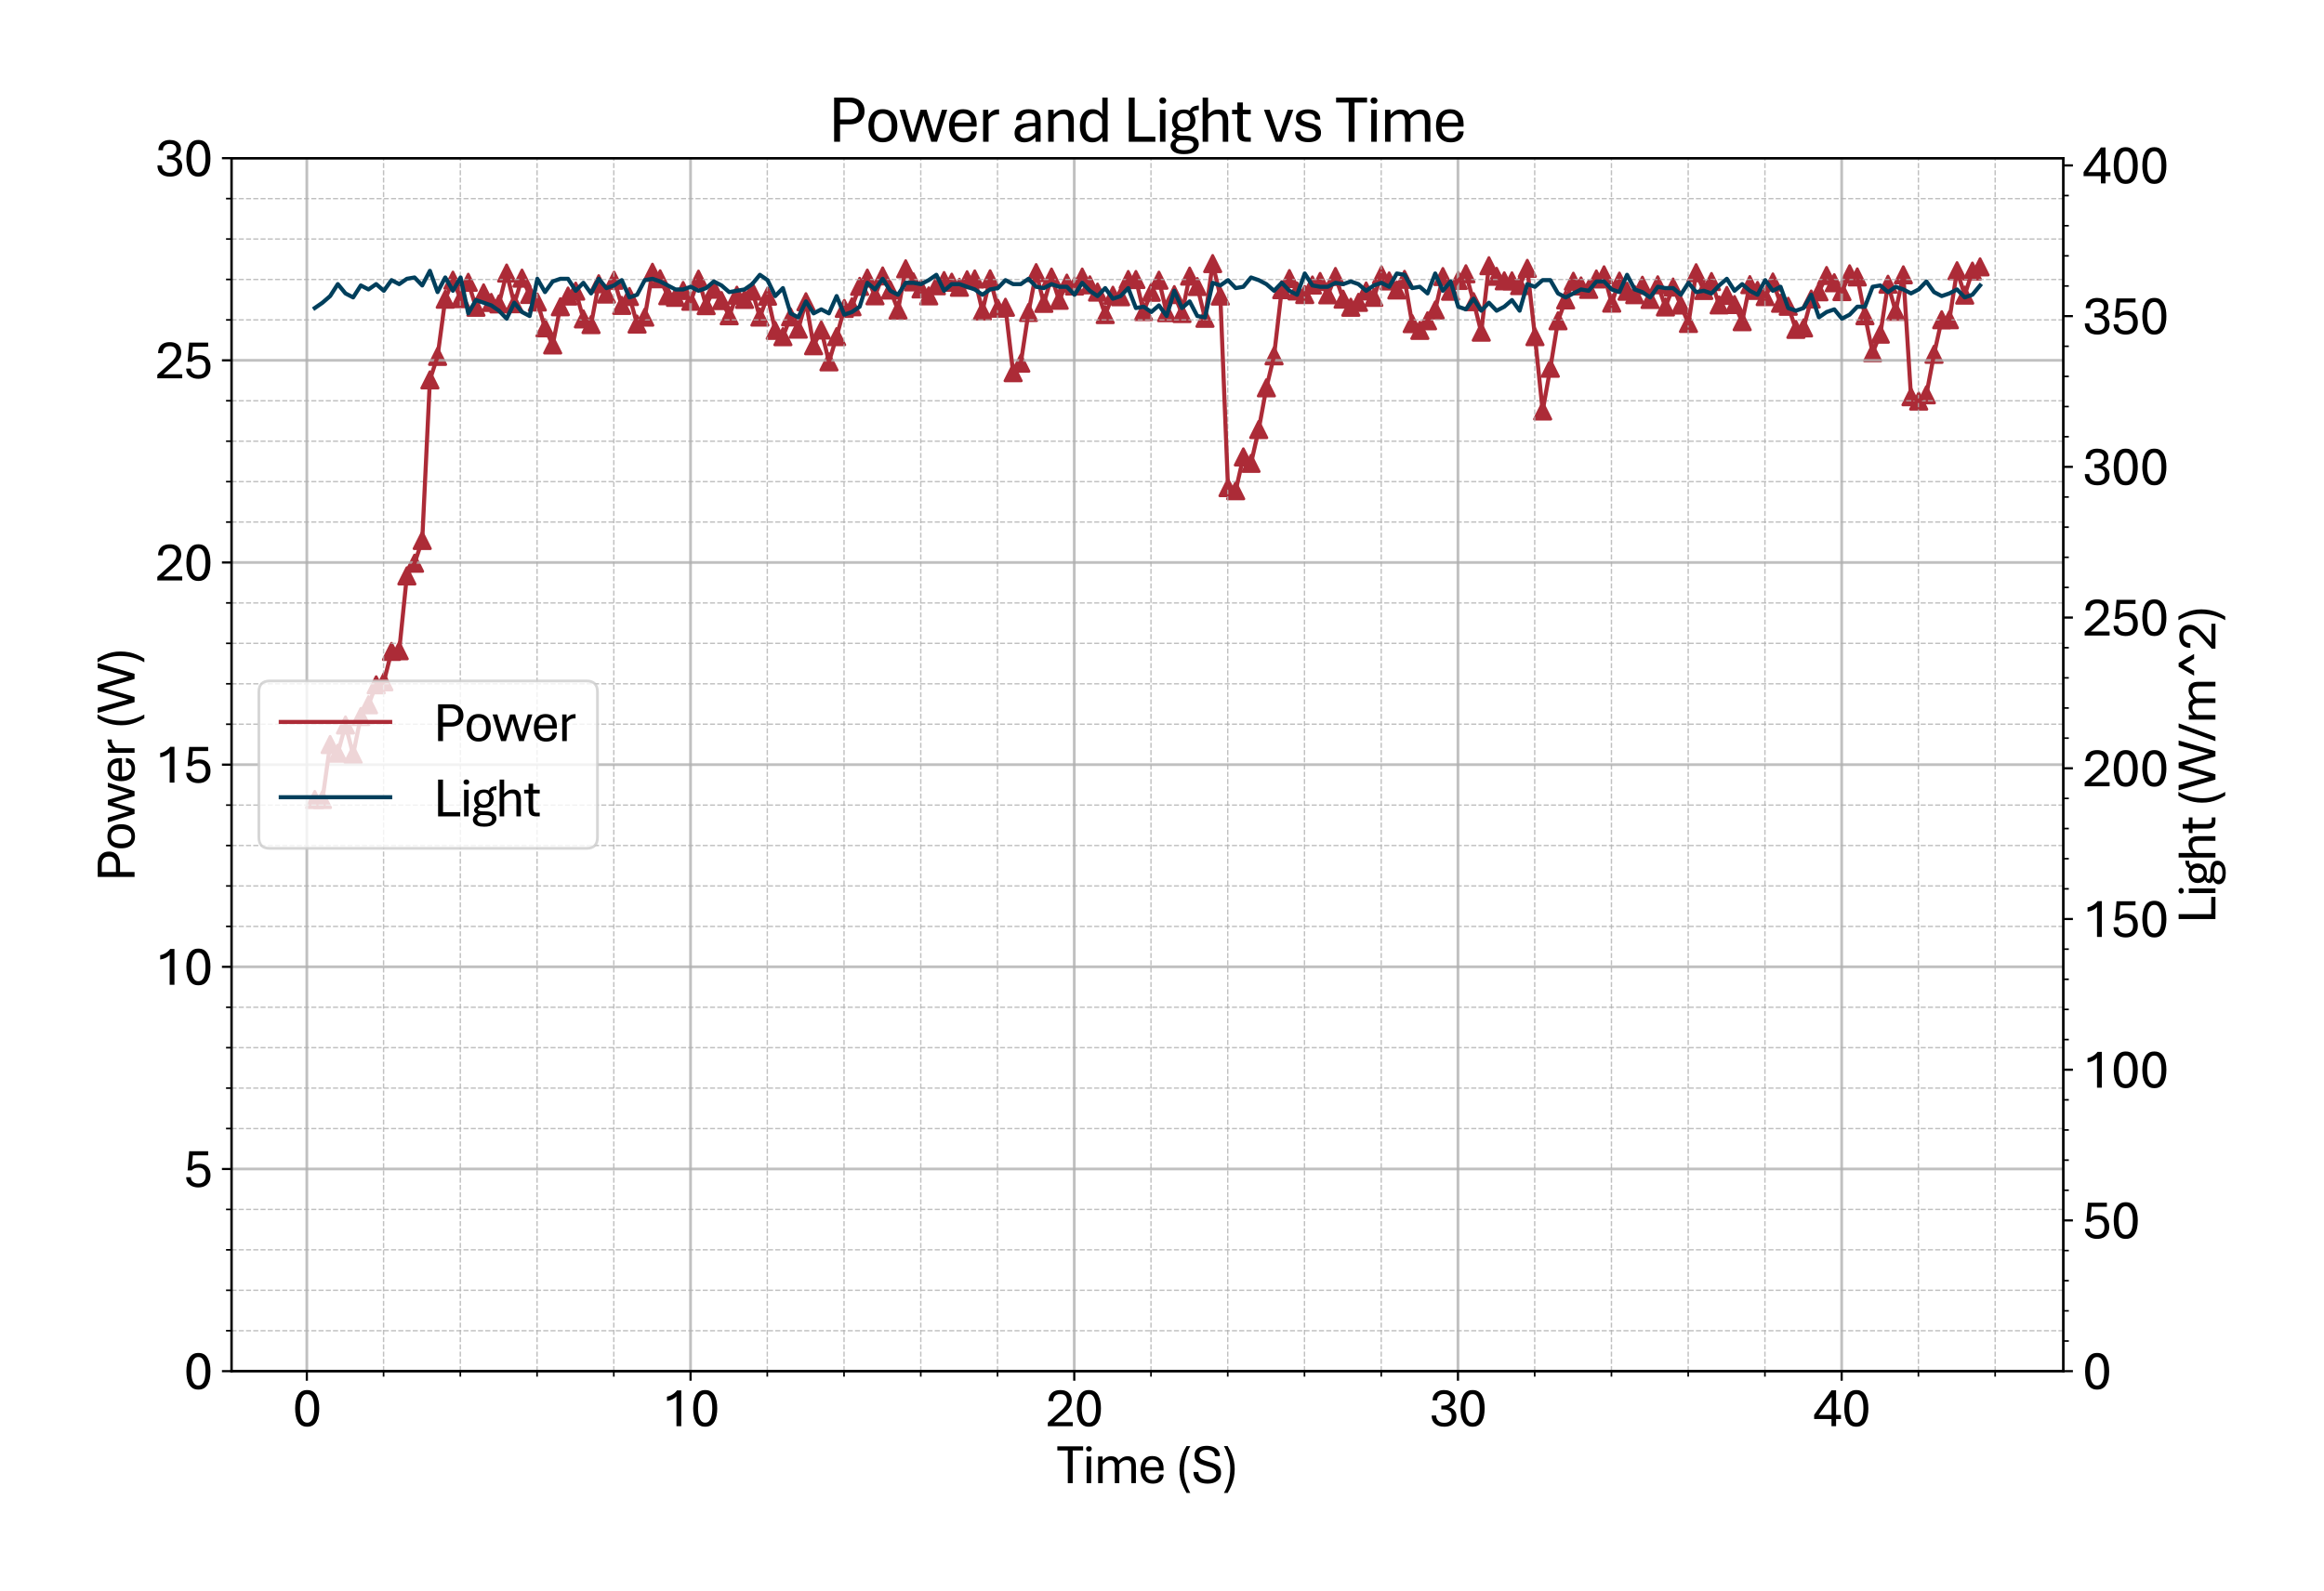 <?xml version="1.0" encoding="utf-8" standalone="no"?>
<!DOCTYPE svg PUBLIC "-//W3C//DTD SVG 1.1//EN"
  "http://www.w3.org/Graphics/SVG/1.1/DTD/svg11.dtd">
<svg xmlns:xlink="http://www.w3.org/1999/xlink" width="849.509pt" height="581.831pt" viewBox="0 0 849.509 581.831" xmlns="http://www.w3.org/2000/svg" version="1.1">
 <defs>
  <style type="text/css">*{stroke-linejoin: round; stroke-linecap: butt}</style>
 </defs>
 <g id="figure_1">
  <g id="patch_1">
   <path d="M 0 581.831 
L 849.509 581.831 
L 849.509 0 
L 0 0 
z
" style="fill: #ffffff"/>
  </g>
  <g id="axes_1">
   <g id="patch_2">
    <path d="M 84.628 501.353 
L 754.228 501.353 
L 754.228 57.833 
L 84.628 57.833 
z
" style="fill: #ffffff"/>
   </g>
   <g id="PathCollection_1">
    <defs>
     <path id="m1b2898dc66" d="M 0 -3 
L -3 3 
L 3 3 
z
" style="stroke: #ac2b37"/>
    </defs>
    <g clip-path="url(#pf7343714a4)">
     <use xlink:href="#m1b2898dc66" x="115.064" y="292.336" style="fill: #ac2b37; stroke: #ac2b37"/>
     <use xlink:href="#m1b2898dc66" x="117.87" y="292.336" style="fill: #ac2b37; stroke: #ac2b37"/>
     <use xlink:href="#m1b2898dc66" x="120.675" y="272.23" style="fill: #ac2b37; stroke: #ac2b37"/>
     <use xlink:href="#m1b2898dc66" x="123.48" y="275.379" style="fill: #ac2b37; stroke: #ac2b37"/>
     <use xlink:href="#m1b2898dc66" x="126.285" y="265.075" style="fill: #ac2b37; stroke: #ac2b37"/>
     <use xlink:href="#m1b2898dc66" x="129.09" y="275.852" style="fill: #ac2b37; stroke: #ac2b37"/>
     <use xlink:href="#m1b2898dc66" x="131.896" y="262" style="fill: #ac2b37; stroke: #ac2b37"/>
     <use xlink:href="#m1b2898dc66" x="134.701" y="257.697" style="fill: #ac2b37; stroke: #ac2b37"/>
     <use xlink:href="#m1b2898dc66" x="137.506" y="250.409" style="fill: #ac2b37; stroke: #ac2b37"/>
     <use xlink:href="#m1b2898dc66" x="140.311" y="249.3" style="fill: #ac2b37; stroke: #ac2b37"/>
     <use xlink:href="#m1b2898dc66" x="143.116" y="238.197" style="fill: #ac2b37; stroke: #ac2b37"/>
     <use xlink:href="#m1b2898dc66" x="145.922" y="237.931" style="fill: #ac2b37; stroke: #ac2b37"/>
     <use xlink:href="#m1b2898dc66" x="148.727" y="210.566" style="fill: #ac2b37; stroke: #ac2b37"/>
     <use xlink:href="#m1b2898dc66" x="151.532" y="205.924" style="fill: #ac2b37; stroke: #ac2b37"/>
     <use xlink:href="#m1b2898dc66" x="154.337" y="197.615" style="fill: #ac2b37; stroke: #ac2b37"/>
     <use xlink:href="#m1b2898dc66" x="157.142" y="138.908" style="fill: #ac2b37; stroke: #ac2b37"/>
     <use xlink:href="#m1b2898dc66" x="159.948" y="130.304" style="fill: #ac2b37; stroke: #ac2b37"/>
     <use xlink:href="#m1b2898dc66" x="162.753" y="109.414" style="fill: #ac2b37; stroke: #ac2b37"/>
     <use xlink:href="#m1b2898dc66" x="165.558" y="102.451" style="fill: #ac2b37; stroke: #ac2b37"/>
     <use xlink:href="#m1b2898dc66" x="168.363" y="109.207" style="fill: #ac2b37; stroke: #ac2b37"/>
     <use xlink:href="#m1b2898dc66" x="171.168" y="103.219" style="fill: #ac2b37; stroke: #ac2b37"/>
     <use xlink:href="#m1b2898dc66" x="173.974" y="112.341" style="fill: #ac2b37; stroke: #ac2b37"/>
     <use xlink:href="#m1b2898dc66" x="176.779" y="107.078" style="fill: #ac2b37; stroke: #ac2b37"/>
     <use xlink:href="#m1b2898dc66" x="179.584" y="110.582" style="fill: #ac2b37; stroke: #ac2b37"/>
     <use xlink:href="#m1b2898dc66" x="182.389" y="111.129" style="fill: #ac2b37; stroke: #ac2b37"/>
     <use xlink:href="#m1b2898dc66" x="185.194" y="99.834" style="fill: #ac2b37; stroke: #ac2b37"/>
     <use xlink:href="#m1b2898dc66" x="188" y="111.055" style="fill: #ac2b37; stroke: #ac2b37"/>
     <use xlink:href="#m1b2898dc66" x="190.805" y="101.697" style="fill: #ac2b37; stroke: #ac2b37"/>
     <use xlink:href="#m1b2898dc66" x="193.61" y="107.669" style="fill: #ac2b37; stroke: #ac2b37"/>
     <use xlink:href="#m1b2898dc66" x="196.415" y="110.434" style="fill: #ac2b37; stroke: #ac2b37"/>
     <use xlink:href="#m1b2898dc66" x="199.22" y="119.866" style="fill: #ac2b37; stroke: #ac2b37"/>
     <use xlink:href="#m1b2898dc66" x="202.026" y="126.12" style="fill: #ac2b37; stroke: #ac2b37"/>
     <use xlink:href="#m1b2898dc66" x="204.831" y="112.164" style="fill: #ac2b37; stroke: #ac2b37"/>
     <use xlink:href="#m1b2898dc66" x="207.636" y="108.246" style="fill: #ac2b37; stroke: #ac2b37"/>
     <use xlink:href="#m1b2898dc66" x="210.441" y="106.442" style="fill: #ac2b37; stroke: #ac2b37"/>
     <use xlink:href="#m1b2898dc66" x="213.246" y="116.599" style="fill: #ac2b37; stroke: #ac2b37"/>
     <use xlink:href="#m1b2898dc66" x="216.052" y="118.683" style="fill: #ac2b37; stroke: #ac2b37"/>
     <use xlink:href="#m1b2898dc66" x="218.857" y="103.752" style="fill: #ac2b37; stroke: #ac2b37"/>
     <use xlink:href="#m1b2898dc66" x="221.662" y="107.536" style="fill: #ac2b37; stroke: #ac2b37"/>
     <use xlink:href="#m1b2898dc66" x="224.467" y="102.465" style="fill: #ac2b37; stroke: #ac2b37"/>
     <use xlink:href="#m1b2898dc66" x="227.272" y="111.661" style="fill: #ac2b37; stroke: #ac2b37"/>
     <use xlink:href="#m1b2898dc66" x="230.077" y="108.409" style="fill: #ac2b37; stroke: #ac2b37"/>
     <use xlink:href="#m1b2898dc66" x="232.883" y="118.491" style="fill: #ac2b37; stroke: #ac2b37"/>
     <use xlink:href="#m1b2898dc66" x="235.688" y="115.963" style="fill: #ac2b37; stroke: #ac2b37"/>
     <use xlink:href="#m1b2898dc66" x="238.493" y="99.553" style="fill: #ac2b37; stroke: #ac2b37"/>
     <use xlink:href="#m1b2898dc66" x="241.298" y="101.933" style="fill: #ac2b37; stroke: #ac2b37"/>
     <use xlink:href="#m1b2898dc66" x="244.103" y="108.142" style="fill: #ac2b37; stroke: #ac2b37"/>
     <use xlink:href="#m1b2898dc66" x="246.909" y="108.734" style="fill: #ac2b37; stroke: #ac2b37"/>
     <use xlink:href="#m1b2898dc66" x="249.714" y="106.206" style="fill: #ac2b37; stroke: #ac2b37"/>
     <use xlink:href="#m1b2898dc66" x="252.519" y="110.153" style="fill: #ac2b37; stroke: #ac2b37"/>
     <use xlink:href="#m1b2898dc66" x="255.324" y="102.066" style="fill: #ac2b37; stroke: #ac2b37"/>
     <use xlink:href="#m1b2898dc66" x="258.129" y="111.75" style="fill: #ac2b37; stroke: #ac2b37"/>
     <use xlink:href="#m1b2898dc66" x="260.935" y="105.762" style="fill: #ac2b37; stroke: #ac2b37"/>
     <use xlink:href="#m1b2898dc66" x="263.74" y="109.902" style="fill: #ac2b37; stroke: #ac2b37"/>
     <use xlink:href="#m1b2898dc66" x="266.545" y="115.461" style="fill: #ac2b37; stroke: #ac2b37"/>
     <use xlink:href="#m1b2898dc66" x="269.35" y="107.935" style="fill: #ac2b37; stroke: #ac2b37"/>
     <use xlink:href="#m1b2898dc66" x="272.155" y="109.473" style="fill: #ac2b37; stroke: #ac2b37"/>
     <use xlink:href="#m1b2898dc66" x="274.961" y="106.413" style="fill: #ac2b37; stroke: #ac2b37"/>
     <use xlink:href="#m1b2898dc66" x="277.766" y="115.934" style="fill: #ac2b37; stroke: #ac2b37"/>
     <use xlink:href="#m1b2898dc66" x="280.571" y="108.29" style="fill: #ac2b37; stroke: #ac2b37"/>
     <use xlink:href="#m1b2898dc66" x="283.376" y="120.798" style="fill: #ac2b37; stroke: #ac2b37"/>
     <use xlink:href="#m1b2898dc66" x="286.181" y="123.104" style="fill: #ac2b37; stroke: #ac2b37"/>
     <use xlink:href="#m1b2898dc66" x="288.987" y="115.874" style="fill: #ac2b37; stroke: #ac2b37"/>
     <use xlink:href="#m1b2898dc66" x="291.792" y="120.354" style="fill: #ac2b37; stroke: #ac2b37"/>
     <use xlink:href="#m1b2898dc66" x="294.597" y="110.33" style="fill: #ac2b37; stroke: #ac2b37"/>
     <use xlink:href="#m1b2898dc66" x="297.402" y="126.415" style="fill: #ac2b37; stroke: #ac2b37"/>
     <use xlink:href="#m1b2898dc66" x="300.207" y="120.665" style="fill: #ac2b37; stroke: #ac2b37"/>
     <use xlink:href="#m1b2898dc66" x="303.013" y="132.314" style="fill: #ac2b37; stroke: #ac2b37"/>
     <use xlink:href="#m1b2898dc66" x="305.818" y="123.089" style="fill: #ac2b37; stroke: #ac2b37"/>
     <use xlink:href="#m1b2898dc66" x="308.623" y="112.755" style="fill: #ac2b37; stroke: #ac2b37"/>
     <use xlink:href="#m1b2898dc66" x="311.428" y="112.164" style="fill: #ac2b37; stroke: #ac2b37"/>
     <use xlink:href="#m1b2898dc66" x="314.233" y="104.698" style="fill: #ac2b37; stroke: #ac2b37"/>
     <use xlink:href="#m1b2898dc66" x="317.039" y="101.682" style="fill: #ac2b37; stroke: #ac2b37"/>
     <use xlink:href="#m1b2898dc66" x="319.844" y="108.157" style="fill: #ac2b37; stroke: #ac2b37"/>
     <use xlink:href="#m1b2898dc66" x="322.649" y="100.898" style="fill: #ac2b37; stroke: #ac2b37"/>
     <use xlink:href="#m1b2898dc66" x="325.454" y="106.058" style="fill: #ac2b37; stroke: #ac2b37"/>
     <use xlink:href="#m1b2898dc66" x="328.259" y="113.406" style="fill: #ac2b37; stroke: #ac2b37"/>
     <use xlink:href="#m1b2898dc66" x="331.064" y="98.282" style="fill: #ac2b37; stroke: #ac2b37"/>
     <use xlink:href="#m1b2898dc66" x="333.87" y="103.057" style="fill: #ac2b37; stroke: #ac2b37"/>
     <use xlink:href="#m1b2898dc66" x="336.675" y="105.644" style="fill: #ac2b37; stroke: #ac2b37"/>
     <use xlink:href="#m1b2898dc66" x="339.48" y="108.187" style="fill: #ac2b37; stroke: #ac2b37"/>
     <use xlink:href="#m1b2898dc66" x="342.285" y="104.491" style="fill: #ac2b37; stroke: #ac2b37"/>
     <use xlink:href="#m1b2898dc66" x="345.09" y="102.584" style="fill: #ac2b37; stroke: #ac2b37"/>
     <use xlink:href="#m1b2898dc66" x="347.896" y="103.19" style="fill: #ac2b37; stroke: #ac2b37"/>
     <use xlink:href="#m1b2898dc66" x="350.701" y="105.038" style="fill: #ac2b37; stroke: #ac2b37"/>
     <use xlink:href="#m1b2898dc66" x="353.506" y="102.288" style="fill: #ac2b37; stroke: #ac2b37"/>
     <use xlink:href="#m1b2898dc66" x="356.311" y="101.992" style="fill: #ac2b37; stroke: #ac2b37"/>
     <use xlink:href="#m1b2898dc66" x="359.116" y="113.701" style="fill: #ac2b37; stroke: #ac2b37"/>
     <use xlink:href="#m1b2898dc66" x="361.922" y="101.933" style="fill: #ac2b37; stroke: #ac2b37"/>
     <use xlink:href="#m1b2898dc66" x="364.727" y="112.681" style="fill: #ac2b37; stroke: #ac2b37"/>
     <use xlink:href="#m1b2898dc66" x="367.532" y="112.341" style="fill: #ac2b37; stroke: #ac2b37"/>
     <use xlink:href="#m1b2898dc66" x="370.337" y="136.262" style="fill: #ac2b37; stroke: #ac2b37"/>
     <use xlink:href="#m1b2898dc66" x="373.142" y="132.787" style="fill: #ac2b37; stroke: #ac2b37"/>
     <use xlink:href="#m1b2898dc66" x="375.948" y="114.248" style="fill: #ac2b37; stroke: #ac2b37"/>
     <use xlink:href="#m1b2898dc66" x="378.753" y="99.686" style="fill: #ac2b37; stroke: #ac2b37"/>
     <use xlink:href="#m1b2898dc66" x="381.558" y="110.922" style="fill: #ac2b37; stroke: #ac2b37"/>
     <use xlink:href="#m1b2898dc66" x="384.363" y="101.312" style="fill: #ac2b37; stroke: #ac2b37"/>
     <use xlink:href="#m1b2898dc66" x="387.168" y="109.783" style="fill: #ac2b37; stroke: #ac2b37"/>
     <use xlink:href="#m1b2898dc66" x="389.974" y="103.515" style="fill: #ac2b37; stroke: #ac2b37"/>
     <use xlink:href="#m1b2898dc66" x="392.779" y="104.58" style="fill: #ac2b37; stroke: #ac2b37"/>
     <use xlink:href="#m1b2898dc66" x="395.584" y="101.312" style="fill: #ac2b37; stroke: #ac2b37"/>
     <use xlink:href="#m1b2898dc66" x="398.389" y="104.151" style="fill: #ac2b37; stroke: #ac2b37"/>
     <use xlink:href="#m1b2898dc66" x="401.194" y="106.797" style="fill: #ac2b37; stroke: #ac2b37"/>
     <use xlink:href="#m1b2898dc66" x="404" y="115.017" style="fill: #ac2b37; stroke: #ac2b37"/>
     <use xlink:href="#m1b2898dc66" x="406.805" y="107.95" style="fill: #ac2b37; stroke: #ac2b37"/>
     <use xlink:href="#m1b2898dc66" x="409.61" y="108.497" style="fill: #ac2b37; stroke: #ac2b37"/>
     <use xlink:href="#m1b2898dc66" x="412.415" y="102.199" style="fill: #ac2b37; stroke: #ac2b37"/>
     <use xlink:href="#m1b2898dc66" x="415.22" y="102.199" style="fill: #ac2b37; stroke: #ac2b37"/>
     <use xlink:href="#m1b2898dc66" x="418.026" y="113.923" style="fill: #ac2b37; stroke: #ac2b37"/>
     <use xlink:href="#m1b2898dc66" x="420.831" y="106.871" style="fill: #ac2b37; stroke: #ac2b37"/>
     <use xlink:href="#m1b2898dc66" x="423.636" y="102.451" style="fill: #ac2b37; stroke: #ac2b37"/>
     <use xlink:href="#m1b2898dc66" x="426.441" y="114.322" style="fill: #ac2b37; stroke: #ac2b37"/>
     <use xlink:href="#m1b2898dc66" x="429.246" y="107.714" style="fill: #ac2b37; stroke: #ac2b37"/>
     <use xlink:href="#m1b2898dc66" x="432.052" y="114.633" style="fill: #ac2b37; stroke: #ac2b37"/>
     <use xlink:href="#m1b2898dc66" x="434.857" y="100.957" style="fill: #ac2b37; stroke: #ac2b37"/>
     <use xlink:href="#m1b2898dc66" x="437.662" y="104.772" style="fill: #ac2b37; stroke: #ac2b37"/>
     <use xlink:href="#m1b2898dc66" x="440.467" y="116.377" style="fill: #ac2b37; stroke: #ac2b37"/>
     <use xlink:href="#m1b2898dc66" x="443.272" y="96.374" style="fill: #ac2b37; stroke: #ac2b37"/>
     <use xlink:href="#m1b2898dc66" x="446.077" y="108.261" style="fill: #ac2b37; stroke: #ac2b37"/>
     <use xlink:href="#m1b2898dc66" x="448.883" y="178.293" style="fill: #ac2b37; stroke: #ac2b37"/>
     <use xlink:href="#m1b2898dc66" x="451.688" y="179.416" style="fill: #ac2b37; stroke: #ac2b37"/>
     <use xlink:href="#m1b2898dc66" x="454.493" y="167.071" style="fill: #ac2b37; stroke: #ac2b37"/>
     <use xlink:href="#m1b2898dc66" x="457.298" y="169.422" style="fill: #ac2b37; stroke: #ac2b37"/>
     <use xlink:href="#m1b2898dc66" x="460.103" y="157.063" style="fill: #ac2b37; stroke: #ac2b37"/>
     <use xlink:href="#m1b2898dc66" x="462.909" y="141.806" style="fill: #ac2b37; stroke: #ac2b37"/>
     <use xlink:href="#m1b2898dc66" x="465.714" y="130.111" style="fill: #ac2b37; stroke: #ac2b37"/>
     <use xlink:href="#m1b2898dc66" x="468.519" y="105.91" style="fill: #ac2b37; stroke: #ac2b37"/>
     <use xlink:href="#m1b2898dc66" x="471.324" y="101.859" style="fill: #ac2b37; stroke: #ac2b37"/>
     <use xlink:href="#m1b2898dc66" x="474.129" y="106.398" style="fill: #ac2b37; stroke: #ac2b37"/>
     <use xlink:href="#m1b2898dc66" x="476.935" y="107.699" style="fill: #ac2b37; stroke: #ac2b37"/>
     <use xlink:href="#m1b2898dc66" x="479.74" y="104.21" style="fill: #ac2b37; stroke: #ac2b37"/>
     <use xlink:href="#m1b2898dc66" x="482.545" y="102.909" style="fill: #ac2b37; stroke: #ac2b37"/>
     <use xlink:href="#m1b2898dc66" x="485.35" y="107.788" style="fill: #ac2b37; stroke: #ac2b37"/>
     <use xlink:href="#m1b2898dc66" x="488.155" y="101.09" style="fill: #ac2b37; stroke: #ac2b37"/>
     <use xlink:href="#m1b2898dc66" x="490.961" y="109.384" style="fill: #ac2b37; stroke: #ac2b37"/>
     <use xlink:href="#m1b2898dc66" x="493.766" y="112.341" style="fill: #ac2b37; stroke: #ac2b37"/>
     <use xlink:href="#m1b2898dc66" x="496.571" y="110.552" style="fill: #ac2b37; stroke: #ac2b37"/>
     <use xlink:href="#m1b2898dc66" x="499.376" y="106.383" style="fill: #ac2b37; stroke: #ac2b37"/>
     <use xlink:href="#m1b2898dc66" x="502.181" y="108.719" style="fill: #ac2b37; stroke: #ac2b37"/>
     <use xlink:href="#m1b2898dc66" x="504.987" y="100.529" style="fill: #ac2b37; stroke: #ac2b37"/>
     <use xlink:href="#m1b2898dc66" x="507.792" y="102.717" style="fill: #ac2b37; stroke: #ac2b37"/>
     <use xlink:href="#m1b2898dc66" x="510.597" y="106.028" style="fill: #ac2b37; stroke: #ac2b37"/>
     <use xlink:href="#m1b2898dc66" x="513.402" y="102.14" style="fill: #ac2b37; stroke: #ac2b37"/>
     <use xlink:href="#m1b2898dc66" x="516.207" y="118.329" style="fill: #ac2b37; stroke: #ac2b37"/>
     <use xlink:href="#m1b2898dc66" x="519.013" y="120.798" style="fill: #ac2b37; stroke: #ac2b37"/>
     <use xlink:href="#m1b2898dc66" x="521.818" y="117.294" style="fill: #ac2b37; stroke: #ac2b37"/>
     <use xlink:href="#m1b2898dc66" x="524.623" y="113.346" style="fill: #ac2b37; stroke: #ac2b37"/>
     <use xlink:href="#m1b2898dc66" x="527.428" y="101.12" style="fill: #ac2b37; stroke: #ac2b37"/>
     <use xlink:href="#m1b2898dc66" x="530.233" y="106.472" style="fill: #ac2b37; stroke: #ac2b37"/>
     <use xlink:href="#m1b2898dc66" x="533.039" y="102.539" style="fill: #ac2b37; stroke: #ac2b37"/>
     <use xlink:href="#m1b2898dc66" x="535.844" y="100.1" style="fill: #ac2b37; stroke: #ac2b37"/>
     <use xlink:href="#m1b2898dc66" x="538.649" y="110.301" style="fill: #ac2b37; stroke: #ac2b37"/>
     <use xlink:href="#m1b2898dc66" x="541.454" y="121.463" style="fill: #ac2b37; stroke: #ac2b37"/>
     <use xlink:href="#m1b2898dc66" x="544.259" y="97.158" style="fill: #ac2b37; stroke: #ac2b37"/>
     <use xlink:href="#m1b2898dc66" x="547.064" y="101.031" style="fill: #ac2b37; stroke: #ac2b37"/>
     <use xlink:href="#m1b2898dc66" x="549.87" y="102.687" style="fill: #ac2b37; stroke: #ac2b37"/>
     <use xlink:href="#m1b2898dc66" x="552.675" y="102.702" style="fill: #ac2b37; stroke: #ac2b37"/>
     <use xlink:href="#m1b2898dc66" x="555.48" y="104.432" style="fill: #ac2b37; stroke: #ac2b37"/>
     <use xlink:href="#m1b2898dc66" x="558.285" y="98.119" style="fill: #ac2b37; stroke: #ac2b37"/>
     <use xlink:href="#m1b2898dc66" x="561.09" y="123.089" style="fill: #ac2b37; stroke: #ac2b37"/>
     <use xlink:href="#m1b2898dc66" x="563.896" y="150.262" style="fill: #ac2b37; stroke: #ac2b37"/>
     <use xlink:href="#m1b2898dc66" x="566.701" y="134.65" style="fill: #ac2b37; stroke: #ac2b37"/>
     <use xlink:href="#m1b2898dc66" x="569.506" y="117.294" style="fill: #ac2b37; stroke: #ac2b37"/>
     <use xlink:href="#m1b2898dc66" x="572.311" y="109.65" style="fill: #ac2b37; stroke: #ac2b37"/>
     <use xlink:href="#m1b2898dc66" x="575.116" y="102.835" style="fill: #ac2b37; stroke: #ac2b37"/>
     <use xlink:href="#m1b2898dc66" x="577.922" y="104.55" style="fill: #ac2b37; stroke: #ac2b37"/>
     <use xlink:href="#m1b2898dc66" x="580.727" y="105.807" style="fill: #ac2b37; stroke: #ac2b37"/>
     <use xlink:href="#m1b2898dc66" x="583.532" y="102.007" style="fill: #ac2b37; stroke: #ac2b37"/>
     <use xlink:href="#m1b2898dc66" x="586.337" y="100.484" style="fill: #ac2b37; stroke: #ac2b37"/>
     <use xlink:href="#m1b2898dc66" x="589.142" y="110.833" style="fill: #ac2b37; stroke: #ac2b37"/>
     <use xlink:href="#m1b2898dc66" x="591.948" y="102.791" style="fill: #ac2b37; stroke: #ac2b37"/>
     <use xlink:href="#m1b2898dc66" x="594.753" y="106.472" style="fill: #ac2b37; stroke: #ac2b37"/>
     <use xlink:href="#m1b2898dc66" x="597.558" y="107.743" style="fill: #ac2b37; stroke: #ac2b37"/>
     <use xlink:href="#m1b2898dc66" x="600.363" y="104.299" style="fill: #ac2b37; stroke: #ac2b37"/>
     <use xlink:href="#m1b2898dc66" x="603.168" y="109.503" style="fill: #ac2b37; stroke: #ac2b37"/>
     <use xlink:href="#m1b2898dc66" x="605.974" y="104.136" style="fill: #ac2b37; stroke: #ac2b37"/>
     <use xlink:href="#m1b2898dc66" x="608.779" y="112.238" style="fill: #ac2b37; stroke: #ac2b37"/>
     <use xlink:href="#m1b2898dc66" x="611.584" y="104.964" style="fill: #ac2b37; stroke: #ac2b37"/>
     <use xlink:href="#m1b2898dc66" x="614.389" y="111.543" style="fill: #ac2b37; stroke: #ac2b37"/>
     <use xlink:href="#m1b2898dc66" x="617.194" y="118.269" style="fill: #ac2b37; stroke: #ac2b37"/>
     <use xlink:href="#m1b2898dc66" x="620" y="99.716" style="fill: #ac2b37; stroke: #ac2b37"/>
     <use xlink:href="#m1b2898dc66" x="622.805" y="106.206" style="fill: #ac2b37; stroke: #ac2b37"/>
     <use xlink:href="#m1b2898dc66" x="625.61" y="102.938" style="fill: #ac2b37; stroke: #ac2b37"/>
     <use xlink:href="#m1b2898dc66" x="628.415" y="111.498" style="fill: #ac2b37; stroke: #ac2b37"/>
     <use xlink:href="#m1b2898dc66" x="631.22" y="108.024" style="fill: #ac2b37; stroke: #ac2b37"/>
     <use xlink:href="#m1b2898dc66" x="634.026" y="111.351" style="fill: #ac2b37; stroke: #ac2b37"/>
     <use xlink:href="#m1b2898dc66" x="636.831" y="117.619" style="fill: #ac2b37; stroke: #ac2b37"/>
     <use xlink:href="#m1b2898dc66" x="639.636" y="104.077" style="fill: #ac2b37; stroke: #ac2b37"/>
     <use xlink:href="#m1b2898dc66" x="642.441" y="106.191" style="fill: #ac2b37; stroke: #ac2b37"/>
     <use xlink:href="#m1b2898dc66" x="645.246" y="108.453" style="fill: #ac2b37; stroke: #ac2b37"/>
     <use xlink:href="#m1b2898dc66" x="648.052" y="103.101" style="fill: #ac2b37; stroke: #ac2b37"/>
     <use xlink:href="#m1b2898dc66" x="650.857" y="110.877" style="fill: #ac2b37; stroke: #ac2b37"/>
     <use xlink:href="#m1b2898dc66" x="653.662" y="111.986" style="fill: #ac2b37; stroke: #ac2b37"/>
     <use xlink:href="#m1b2898dc66" x="656.467" y="120.428" style="fill: #ac2b37; stroke: #ac2b37"/>
     <use xlink:href="#m1b2898dc66" x="659.272" y="119.896" style="fill: #ac2b37; stroke: #ac2b37"/>
     <use xlink:href="#m1b2898dc66" x="662.077" y="109.34" style="fill: #ac2b37; stroke: #ac2b37"/>
     <use xlink:href="#m1b2898dc66" x="664.883" y="106.694" style="fill: #ac2b37; stroke: #ac2b37"/>
     <use xlink:href="#m1b2898dc66" x="667.688" y="100.736" style="fill: #ac2b37; stroke: #ac2b37"/>
     <use xlink:href="#m1b2898dc66" x="670.493" y="103.382" style="fill: #ac2b37; stroke: #ac2b37"/>
     <use xlink:href="#m1b2898dc66" x="673.298" y="106.62" style="fill: #ac2b37; stroke: #ac2b37"/>
     <use xlink:href="#m1b2898dc66" x="676.103" y="100.115" style="fill: #ac2b37; stroke: #ac2b37"/>
     <use xlink:href="#m1b2898dc66" x="678.909" y="101.253" style="fill: #ac2b37; stroke: #ac2b37"/>
     <use xlink:href="#m1b2898dc66" x="681.714" y="115.446" style="fill: #ac2b37; stroke: #ac2b37"/>
     <use xlink:href="#m1b2898dc66" x="684.519" y="128.973" style="fill: #ac2b37; stroke: #ac2b37"/>
     <use xlink:href="#m1b2898dc66" x="687.324" y="122.187" style="fill: #ac2b37; stroke: #ac2b37"/>
     <use xlink:href="#m1b2898dc66" x="690.129" y="103.929" style="fill: #ac2b37; stroke: #ac2b37"/>
     <use xlink:href="#m1b2898dc66" x="692.935" y="113.849" style="fill: #ac2b37; stroke: #ac2b37"/>
     <use xlink:href="#m1b2898dc66" x="695.74" y="100.484" style="fill: #ac2b37; stroke: #ac2b37"/>
     <use xlink:href="#m1b2898dc66" x="698.545" y="145.058" style="fill: #ac2b37; stroke: #ac2b37"/>
     <use xlink:href="#m1b2898dc66" x="701.35" y="146.655" style="fill: #ac2b37; stroke: #ac2b37"/>
     <use xlink:href="#m1b2898dc66" x="704.155" y="144.348" style="fill: #ac2b37; stroke: #ac2b37"/>
     <use xlink:href="#m1b2898dc66" x="706.961" y="129.535" style="fill: #ac2b37; stroke: #ac2b37"/>
     <use xlink:href="#m1b2898dc66" x="709.766" y="116.909" style="fill: #ac2b37; stroke: #ac2b37"/>
     <use xlink:href="#m1b2898dc66" x="712.571" y="116.909" style="fill: #ac2b37; stroke: #ac2b37"/>
     <use xlink:href="#m1b2898dc66" x="715.376" y="98.991" style="fill: #ac2b37; stroke: #ac2b37"/>
     <use xlink:href="#m1b2898dc66" x="718.181" y="107.921" style="fill: #ac2b37; stroke: #ac2b37"/>
     <use xlink:href="#m1b2898dc66" x="720.987" y="99.124" style="fill: #ac2b37; stroke: #ac2b37"/>
     <use xlink:href="#m1b2898dc66" x="723.792" y="97.572" style="fill: #ac2b37; stroke: #ac2b37"/>
    </g>
   </g>
   <g id="matplotlib.axis_1">
    <g id="xtick_1">
     <g id="line2d_1">
      <path d="M 112.161 501.353 
L 112.161 57.833 
" clip-path="url(#pf7343714a4)" style="fill: none; stroke: #b0b0b0; stroke-opacity: 0.8; stroke-linecap: square"/>
     </g>
     <g id="line2d_2">
      <defs>
       <path id="m64c975da59" d="M 0 0 
L 0 3.5 
" style="stroke: #000000; stroke-width: 0.8"/>
      </defs>
      <g>
       <use xlink:href="#m64c975da59" x="112.161" y="501.353" style="stroke: #000000; stroke-width: 0.8"/>
      </g>
     </g>
     <g id="text_1">
      <!-- 0 -->
      <g transform="translate(106.931 521.496) scale(0.2 -0.2)">
       <defs>
        <path id="AptosDisplay-30" d="M 1672 -56 
Q 1291 -56 1028 105 
Q 766 266 605 552 
Q 444 838 372 1216 
Q 300 1594 300 2031 
Q 300 2475 372 2856 
Q 444 3238 605 3525 
Q 766 3813 1028 3973 
Q 1291 4134 1672 4134 
Q 2053 4134 2317 3975 
Q 2581 3816 2742 3527 
Q 2903 3238 2975 2858 
Q 3047 2478 3047 2038 
Q 3047 1597 2975 1217 
Q 2903 838 2742 552 
Q 2581 266 2318 105 
Q 2056 -56 1672 -56 
z
M 1672 409 
Q 1916 409 2073 550 
Q 2231 691 2322 925 
Q 2413 1159 2448 1448 
Q 2484 1738 2484 2038 
Q 2484 2338 2448 2628 
Q 2413 2919 2322 3153 
Q 2231 3388 2073 3527 
Q 1916 3666 1669 3666 
Q 1428 3666 1268 3527 
Q 1109 3388 1020 3153 
Q 931 2919 893 2628 
Q 856 2338 856 2038 
Q 856 1741 893 1450 
Q 931 1159 1020 925 
Q 1109 691 1268 550 
Q 1428 409 1672 409 
z
" transform="scale(0.016)"/>
       </defs>
       <use xlink:href="#AptosDisplay-30"/>
      </g>
     </g>
    </g>
    <g id="xtick_2">
     <g id="line2d_3">
      <path d="M 252.421 501.353 
L 252.421 57.833 
" clip-path="url(#pf7343714a4)" style="fill: none; stroke: #b0b0b0; stroke-opacity: 0.8; stroke-linecap: square"/>
     </g>
     <g id="line2d_4">
      <g>
       <use xlink:href="#m64c975da59" x="252.421" y="501.353" style="stroke: #000000; stroke-width: 0.8"/>
      </g>
     </g>
     <g id="text_2">
      <!-- 10 -->
      <g transform="translate(241.961 521.496) scale(0.2 -0.2)">
       <defs>
        <path id="AptosDisplay-31" d="M 1659 0 
L 1659 3425 
Q 1575 3309 1420 3201 
Q 1266 3094 1052 3009 
Q 838 2925 578 2888 
L 578 3381 
Q 834 3425 1057 3540 
Q 1281 3656 1453 3806 
Q 1625 3956 1719 4094 
L 2206 4094 
L 2206 0 
L 1659 0 
z
" transform="scale(0.016)"/>
       </defs>
       <use xlink:href="#AptosDisplay-31"/>
       <use xlink:href="#AptosDisplay-30" x="52.295"/>
      </g>
     </g>
    </g>
    <g id="xtick_3">
     <g id="line2d_5">
      <path d="M 392.681 501.353 
L 392.681 57.833 
" clip-path="url(#pf7343714a4)" style="fill: none; stroke: #b0b0b0; stroke-opacity: 0.8; stroke-linecap: square"/>
     </g>
     <g id="line2d_6">
      <g>
       <use xlink:href="#m64c975da59" x="392.681" y="501.353" style="stroke: #000000; stroke-width: 0.8"/>
      </g>
     </g>
     <g id="text_3">
      <!-- 20 -->
      <g transform="translate(382.221 521.496) scale(0.2 -0.2)">
       <defs>
        <path id="AptosDisplay-32" d="M 247 0 
L 247 413 
L 1725 1741 
Q 2100 2081 2269 2351 
Q 2438 2622 2438 2938 
Q 2438 3256 2263 3461 
Q 2088 3666 1691 3666 
Q 1247 3666 1055 3439 
Q 863 3213 863 2869 
L 341 2869 
Q 341 3250 491 3534 
Q 641 3819 941 3975 
Q 1241 4131 1691 4131 
Q 2103 4131 2390 3986 
Q 2678 3841 2828 3578 
Q 2978 3316 2978 2959 
Q 2978 2638 2853 2375 
Q 2728 2113 2517 1883 
Q 2306 1653 2044 1425 
L 959 463 
L 3097 463 
L 3097 0 
L 247 0 
z
" transform="scale(0.016)"/>
       </defs>
       <use xlink:href="#AptosDisplay-32"/>
       <use xlink:href="#AptosDisplay-30" x="52.295"/>
      </g>
     </g>
    </g>
    <g id="xtick_4">
     <g id="line2d_7">
      <path d="M 532.94 501.353 
L 532.94 57.833 
" clip-path="url(#pf7343714a4)" style="fill: none; stroke: #b0b0b0; stroke-opacity: 0.8; stroke-linecap: square"/>
     </g>
     <g id="line2d_8">
      <g>
       <use xlink:href="#m64c975da59" x="532.94" y="501.353" style="stroke: #000000; stroke-width: 0.8"/>
      </g>
     </g>
     <g id="text_4">
      <!-- 30 -->
      <g transform="translate(522.481 521.496) scale(0.2 -0.2)">
       <defs>
        <path id="AptosDisplay-33" d="M 1700 -56 
Q 1047 -56 655 275 
Q 263 606 263 1225 
L 781 1225 
Q 781 844 1023 617 
Q 1266 391 1697 391 
Q 2094 391 2322 581 
Q 2550 772 2550 1172 
Q 2550 1556 2297 1737 
Q 2044 1919 1609 1919 
L 1366 1919 
L 1366 2363 
L 1622 2363 
Q 2013 2363 2222 2555 
Q 2431 2747 2431 3066 
Q 2431 3372 2226 3526 
Q 2022 3681 1684 3681 
Q 1306 3681 1095 3481 
Q 884 3281 891 2956 
L 372 2956 
Q 372 3319 536 3583 
Q 700 3847 995 3990 
Q 1291 4134 1681 4134 
Q 2031 4134 2318 4017 
Q 2606 3900 2778 3670 
Q 2950 3441 2950 3097 
Q 2950 2738 2745 2498 
Q 2541 2259 2206 2166 
Q 2591 2097 2841 1836 
Q 3091 1575 3091 1150 
Q 3091 763 2916 494 
Q 2741 225 2428 84 
Q 2116 -56 1700 -56 
z
" transform="scale(0.016)"/>
       </defs>
       <use xlink:href="#AptosDisplay-33"/>
       <use xlink:href="#AptosDisplay-30" x="52.295"/>
      </g>
     </g>
    </g>
    <g id="xtick_5">
     <g id="line2d_9">
      <path d="M 673.2 501.353 
L 673.2 57.833 
" clip-path="url(#pf7343714a4)" style="fill: none; stroke: #b0b0b0; stroke-opacity: 0.8; stroke-linecap: square"/>
     </g>
     <g id="line2d_10">
      <g>
       <use xlink:href="#m64c975da59" x="673.2" y="501.353" style="stroke: #000000; stroke-width: 0.8"/>
      </g>
     </g>
     <g id="text_5">
      <!-- 40 -->
      <g transform="translate(662.741 521.496) scale(0.2 -0.2)">
       <defs>
        <path id="AptosDisplay-34" d="M 2106 0 
L 2106 825 
L 125 825 
L 125 1297 
L 2100 4103 
L 2631 4103 
L 2631 1284 
L 3191 1284 
L 3191 825 
L 2631 825 
L 2631 0 
L 2106 0 
z
M 638 1284 
L 2113 1284 
L 2113 3369 
L 638 1284 
z
" transform="scale(0.016)"/>
       </defs>
       <use xlink:href="#AptosDisplay-34"/>
       <use xlink:href="#AptosDisplay-30" x="52.295"/>
      </g>
     </g>
    </g>
    <g id="xtick_6">
     <g id="line2d_11">
      <path d="M 140.213 501.353 
L 140.213 57.833 
" clip-path="url(#pf7343714a4)" style="fill: none; stroke-dasharray: 1.85,0.8; stroke-dashoffset: 0; stroke: #b0b0b0; stroke-opacity: 0.8; stroke-width: 0.5"/>
     </g>
     <g id="line2d_12">
      <defs>
       <path id="ma1092fd976" d="M 0 0 
L 0 2 
" style="stroke: #000000; stroke-width: 0.6"/>
      </defs>
      <g>
       <use xlink:href="#ma1092fd976" x="140.213" y="501.353" style="stroke: #000000; stroke-width: 0.6"/>
      </g>
     </g>
    </g>
    <g id="xtick_7">
     <g id="line2d_13">
      <path d="M 168.265 501.353 
L 168.265 57.833 
" clip-path="url(#pf7343714a4)" style="fill: none; stroke-dasharray: 1.85,0.8; stroke-dashoffset: 0; stroke: #b0b0b0; stroke-opacity: 0.8; stroke-width: 0.5"/>
     </g>
     <g id="line2d_14">
      <g>
       <use xlink:href="#ma1092fd976" x="168.265" y="501.353" style="stroke: #000000; stroke-width: 0.6"/>
      </g>
     </g>
    </g>
    <g id="xtick_8">
     <g id="line2d_15">
      <path d="M 196.317 501.353 
L 196.317 57.833 
" clip-path="url(#pf7343714a4)" style="fill: none; stroke-dasharray: 1.85,0.8; stroke-dashoffset: 0; stroke: #b0b0b0; stroke-opacity: 0.8; stroke-width: 0.5"/>
     </g>
     <g id="line2d_16">
      <g>
       <use xlink:href="#ma1092fd976" x="196.317" y="501.353" style="stroke: #000000; stroke-width: 0.6"/>
      </g>
     </g>
    </g>
    <g id="xtick_9">
     <g id="line2d_17">
      <path d="M 224.369 501.353 
L 224.369 57.833 
" clip-path="url(#pf7343714a4)" style="fill: none; stroke-dasharray: 1.85,0.8; stroke-dashoffset: 0; stroke: #b0b0b0; stroke-opacity: 0.8; stroke-width: 0.5"/>
     </g>
     <g id="line2d_18">
      <g>
       <use xlink:href="#ma1092fd976" x="224.369" y="501.353" style="stroke: #000000; stroke-width: 0.6"/>
      </g>
     </g>
    </g>
    <g id="xtick_10">
     <g id="line2d_19">
      <path d="M 280.473 501.353 
L 280.473 57.833 
" clip-path="url(#pf7343714a4)" style="fill: none; stroke-dasharray: 1.85,0.8; stroke-dashoffset: 0; stroke: #b0b0b0; stroke-opacity: 0.8; stroke-width: 0.5"/>
     </g>
     <g id="line2d_20">
      <g>
       <use xlink:href="#ma1092fd976" x="280.473" y="501.353" style="stroke: #000000; stroke-width: 0.6"/>
      </g>
     </g>
    </g>
    <g id="xtick_11">
     <g id="line2d_21">
      <path d="M 308.525 501.353 
L 308.525 57.833 
" clip-path="url(#pf7343714a4)" style="fill: none; stroke-dasharray: 1.85,0.8; stroke-dashoffset: 0; stroke: #b0b0b0; stroke-opacity: 0.8; stroke-width: 0.5"/>
     </g>
     <g id="line2d_22">
      <g>
       <use xlink:href="#ma1092fd976" x="308.525" y="501.353" style="stroke: #000000; stroke-width: 0.6"/>
      </g>
     </g>
    </g>
    <g id="xtick_12">
     <g id="line2d_23">
      <path d="M 336.577 501.353 
L 336.577 57.833 
" clip-path="url(#pf7343714a4)" style="fill: none; stroke-dasharray: 1.85,0.8; stroke-dashoffset: 0; stroke: #b0b0b0; stroke-opacity: 0.8; stroke-width: 0.5"/>
     </g>
     <g id="line2d_24">
      <g>
       <use xlink:href="#ma1092fd976" x="336.577" y="501.353" style="stroke: #000000; stroke-width: 0.6"/>
      </g>
     </g>
    </g>
    <g id="xtick_13">
     <g id="line2d_25">
      <path d="M 364.629 501.353 
L 364.629 57.833 
" clip-path="url(#pf7343714a4)" style="fill: none; stroke-dasharray: 1.85,0.8; stroke-dashoffset: 0; stroke: #b0b0b0; stroke-opacity: 0.8; stroke-width: 0.5"/>
     </g>
     <g id="line2d_26">
      <g>
       <use xlink:href="#ma1092fd976" x="364.629" y="501.353" style="stroke: #000000; stroke-width: 0.6"/>
      </g>
     </g>
    </g>
    <g id="xtick_14">
     <g id="line2d_27">
      <path d="M 420.733 501.353 
L 420.733 57.833 
" clip-path="url(#pf7343714a4)" style="fill: none; stroke-dasharray: 1.85,0.8; stroke-dashoffset: 0; stroke: #b0b0b0; stroke-opacity: 0.8; stroke-width: 0.5"/>
     </g>
     <g id="line2d_28">
      <g>
       <use xlink:href="#ma1092fd976" x="420.733" y="501.353" style="stroke: #000000; stroke-width: 0.6"/>
      </g>
     </g>
    </g>
    <g id="xtick_15">
     <g id="line2d_29">
      <path d="M 448.784 501.353 
L 448.784 57.833 
" clip-path="url(#pf7343714a4)" style="fill: none; stroke-dasharray: 1.85,0.8; stroke-dashoffset: 0; stroke: #b0b0b0; stroke-opacity: 0.8; stroke-width: 0.5"/>
     </g>
     <g id="line2d_30">
      <g>
       <use xlink:href="#ma1092fd976" x="448.784" y="501.353" style="stroke: #000000; stroke-width: 0.6"/>
      </g>
     </g>
    </g>
    <g id="xtick_16">
     <g id="line2d_31">
      <path d="M 476.836 501.353 
L 476.836 57.833 
" clip-path="url(#pf7343714a4)" style="fill: none; stroke-dasharray: 1.85,0.8; stroke-dashoffset: 0; stroke: #b0b0b0; stroke-opacity: 0.8; stroke-width: 0.5"/>
     </g>
     <g id="line2d_32">
      <g>
       <use xlink:href="#ma1092fd976" x="476.836" y="501.353" style="stroke: #000000; stroke-width: 0.6"/>
      </g>
     </g>
    </g>
    <g id="xtick_17">
     <g id="line2d_33">
      <path d="M 504.888 501.353 
L 504.888 57.833 
" clip-path="url(#pf7343714a4)" style="fill: none; stroke-dasharray: 1.85,0.8; stroke-dashoffset: 0; stroke: #b0b0b0; stroke-opacity: 0.8; stroke-width: 0.5"/>
     </g>
     <g id="line2d_34">
      <g>
       <use xlink:href="#ma1092fd976" x="504.888" y="501.353" style="stroke: #000000; stroke-width: 0.6"/>
      </g>
     </g>
    </g>
    <g id="xtick_18">
     <g id="line2d_35">
      <path d="M 560.992 501.353 
L 560.992 57.833 
" clip-path="url(#pf7343714a4)" style="fill: none; stroke-dasharray: 1.85,0.8; stroke-dashoffset: 0; stroke: #b0b0b0; stroke-opacity: 0.8; stroke-width: 0.5"/>
     </g>
     <g id="line2d_36">
      <g>
       <use xlink:href="#ma1092fd976" x="560.992" y="501.353" style="stroke: #000000; stroke-width: 0.6"/>
      </g>
     </g>
    </g>
    <g id="xtick_19">
     <g id="line2d_37">
      <path d="M 589.044 501.353 
L 589.044 57.833 
" clip-path="url(#pf7343714a4)" style="fill: none; stroke-dasharray: 1.85,0.8; stroke-dashoffset: 0; stroke: #b0b0b0; stroke-opacity: 0.8; stroke-width: 0.5"/>
     </g>
     <g id="line2d_38">
      <g>
       <use xlink:href="#ma1092fd976" x="589.044" y="501.353" style="stroke: #000000; stroke-width: 0.6"/>
      </g>
     </g>
    </g>
    <g id="xtick_20">
     <g id="line2d_39">
      <path d="M 617.096 501.353 
L 617.096 57.833 
" clip-path="url(#pf7343714a4)" style="fill: none; stroke-dasharray: 1.85,0.8; stroke-dashoffset: 0; stroke: #b0b0b0; stroke-opacity: 0.8; stroke-width: 0.5"/>
     </g>
     <g id="line2d_40">
      <g>
       <use xlink:href="#ma1092fd976" x="617.096" y="501.353" style="stroke: #000000; stroke-width: 0.6"/>
      </g>
     </g>
    </g>
    <g id="xtick_21">
     <g id="line2d_41">
      <path d="M 645.148 501.353 
L 645.148 57.833 
" clip-path="url(#pf7343714a4)" style="fill: none; stroke-dasharray: 1.85,0.8; stroke-dashoffset: 0; stroke: #b0b0b0; stroke-opacity: 0.8; stroke-width: 0.5"/>
     </g>
     <g id="line2d_42">
      <g>
       <use xlink:href="#ma1092fd976" x="645.148" y="501.353" style="stroke: #000000; stroke-width: 0.6"/>
      </g>
     </g>
    </g>
    <g id="xtick_22">
     <g id="line2d_43">
      <path d="M 701.252 501.353 
L 701.252 57.833 
" clip-path="url(#pf7343714a4)" style="fill: none; stroke-dasharray: 1.85,0.8; stroke-dashoffset: 0; stroke: #b0b0b0; stroke-opacity: 0.8; stroke-width: 0.5"/>
     </g>
     <g id="line2d_44">
      <g>
       <use xlink:href="#ma1092fd976" x="701.252" y="501.353" style="stroke: #000000; stroke-width: 0.6"/>
      </g>
     </g>
    </g>
    <g id="xtick_23">
     <g id="line2d_45">
      <path d="M 729.304 501.353 
L 729.304 57.833 
" clip-path="url(#pf7343714a4)" style="fill: none; stroke-dasharray: 1.85,0.8; stroke-dashoffset: 0; stroke: #b0b0b0; stroke-opacity: 0.8; stroke-width: 0.5"/>
     </g>
     <g id="line2d_46">
      <g>
       <use xlink:href="#ma1092fd976" x="729.304" y="501.353" style="stroke: #000000; stroke-width: 0.6"/>
      </g>
     </g>
    </g>
    <g id="text_6">
     <!-- Time (S) -->
     <g transform="translate(386.337 542.306) scale(0.2 -0.2)">
      <defs>
       <path id="AptosDisplay-54" d="M 1244 0 
L 1244 3734 
L 50 3734 
L 50 4206 
L 2997 4206 
L 2997 3734 
L 1806 3734 
L 1806 0 
L 1244 0 
z
" transform="scale(0.016)"/>
       <path id="AptosDisplay-69" d="M 413 0 
L 413 3044 
L 934 3044 
L 934 0 
L 413 0 
z
M 675 3616 
Q 525 3616 437 3702 
Q 350 3788 350 3919 
Q 350 4050 437 4136 
Q 525 4222 675 4222 
Q 822 4222 912 4136 
Q 1003 4050 1003 3919 
Q 1003 3788 912 3702 
Q 822 3616 675 3616 
z
" transform="scale(0.016)"/>
       <path id="AptosDisplay-6d" d="M 413 0 
L 413 3044 
L 919 3044 
L 931 2575 
Q 1063 2756 1303 2914 
Q 1544 3072 1903 3072 
Q 2403 3072 2618 2778 
Q 2834 2484 2834 1963 
L 2834 0 
L 2316 0 
L 2316 1891 
Q 2316 2106 2275 2275 
Q 2234 2444 2120 2539 
Q 2006 2634 1788 2634 
Q 1488 2634 1277 2482 
Q 1066 2331 934 2156 
L 934 0 
L 413 0 
z
M 4206 0 
L 4206 1891 
Q 4206 2106 4164 2275 
Q 4122 2444 4009 2539 
Q 3897 2634 3681 2634 
Q 3381 2634 3165 2484 
Q 2950 2334 2822 2159 
L 2744 2544 
Q 2916 2741 3175 2906 
Q 3434 3072 3800 3072 
Q 4291 3072 4509 2778 
Q 4728 2484 4728 1963 
L 4728 0 
L 4206 0 
z
" transform="scale(0.016)"/>
       <path id="AptosDisplay-65" d="M 1663 -56 
Q 1188 -56 878 151 
Q 569 359 417 717 
Q 266 1075 266 1522 
Q 266 1988 412 2342 
Q 559 2697 857 2897 
Q 1156 3097 1606 3097 
Q 2209 3097 2550 2722 
Q 2891 2347 2891 1644 
Q 2891 1597 2889 1533 
Q 2888 1469 2881 1441 
L 791 1441 
Q 794 1144 881 895 
Q 969 647 1161 497 
Q 1353 347 1663 347 
Q 1997 347 2183 511 
Q 2369 675 2378 984 
L 2894 984 
Q 2884 663 2732 430 
Q 2581 197 2309 70 
Q 2038 -56 1663 -56 
z
M 794 1822 
L 2375 1822 
Q 2366 2247 2166 2472 
Q 1966 2697 1606 2697 
Q 1241 2697 1036 2473 
Q 831 2250 794 1822 
z
" transform="scale(0.016)"/>
       <path id="AptosDisplay-20" transform="scale(0.016)"/>
       <path id="AptosDisplay-28" d="M 1219 -1116 
Q 969 -678 787 -267 
Q 606 144 511 581 
Q 416 1019 416 1528 
Q 416 2028 509 2486 
Q 603 2944 783 3378 
Q 963 3813 1219 4231 
L 1647 4231 
Q 1278 3600 1101 2886 
Q 925 2172 925 1428 
Q 925 766 1125 103 
Q 1325 -559 1647 -1116 
L 1219 -1116 
z
" transform="scale(0.016)"/>
       <path id="AptosDisplay-53" d="M 1778 -56 
Q 1328 -56 962 81 
Q 597 219 384 512 
Q 172 806 172 1275 
L 734 1275 
Q 738 941 883 750 
Q 1028 559 1267 481 
Q 1506 403 1794 403 
Q 2063 403 2283 483 
Q 2503 563 2634 723 
Q 2766 884 2766 1134 
Q 2766 1356 2662 1497 
Q 2559 1638 2321 1742 
Q 2084 1847 1678 1950 
Q 1203 2075 897 2223 
Q 591 2372 442 2594 
Q 294 2816 294 3156 
Q 294 3516 462 3761 
Q 631 4006 945 4134 
Q 1259 4263 1697 4263 
Q 2103 4263 2440 4131 
Q 2778 4000 2979 3737 
Q 3181 3475 3181 3084 
L 2616 3084 
Q 2622 3441 2356 3623 
Q 2091 3806 1700 3806 
Q 1300 3806 1073 3645 
Q 847 3484 847 3175 
Q 847 2991 944 2867 
Q 1041 2744 1280 2644 
Q 1519 2544 1941 2434 
Q 2428 2303 2731 2153 
Q 3034 2003 3178 1768 
Q 3322 1534 3322 1153 
Q 3322 747 3117 480 
Q 2913 213 2564 78 
Q 2216 -56 1778 -56 
z
" transform="scale(0.016)"/>
       <path id="AptosDisplay-29" d="M 234 -1116 
Q 609 -481 786 233 
Q 963 947 963 1694 
Q 963 2356 759 3015 
Q 556 3675 234 4231 
L 663 4231 
Q 919 3800 1098 3389 
Q 1278 2978 1373 2540 
Q 1469 2103 1469 1594 
Q 1469 1094 1375 634 
Q 1281 175 1100 -259 
Q 919 -694 663 -1116 
L 234 -1116 
z
" transform="scale(0.016)"/>
      </defs>
      <use xlink:href="#AptosDisplay-54"/>
      <use xlink:href="#AptosDisplay-69" x="47.705"/>
      <use xlink:href="#AptosDisplay-6d" x="68.75"/>
      <use xlink:href="#AptosDisplay-65" x="148.73"/>
      <use xlink:href="#AptosDisplay-20" x="198.145"/>
      <use xlink:href="#AptosDisplay-28" x="217.432"/>
      <use xlink:href="#AptosDisplay-53" x="246.875"/>
      <use xlink:href="#AptosDisplay-29" x="301.465"/>
     </g>
    </g>
   </g>
   <g id="matplotlib.axis_2">
    <g id="ytick_1">
     <g id="line2d_47">
      <path d="M 84.628 501.353 
L 754.228 501.353 
" clip-path="url(#pf7343714a4)" style="fill: none; stroke: #b0b0b0; stroke-opacity: 0.8; stroke-linecap: square"/>
     </g>
     <g id="line2d_48">
      <defs>
       <path id="m406b178c77" d="M 0 0 
L -3.5 0 
" style="stroke: #000000; stroke-width: 0.8"/>
      </defs>
      <g>
       <use xlink:href="#m406b178c77" x="84.628" y="501.353" style="stroke: #000000; stroke-width: 0.8"/>
      </g>
     </g>
     <g id="text_7">
      <!-- 0 -->
      <g transform="translate(67.169 507.924) scale(0.2 -0.2)">
       <use xlink:href="#AptosDisplay-30"/>
      </g>
     </g>
    </g>
    <g id="ytick_2">
     <g id="line2d_49">
      <path d="M 84.628 427.433 
L 754.228 427.433 
" clip-path="url(#pf7343714a4)" style="fill: none; stroke: #b0b0b0; stroke-opacity: 0.8; stroke-linecap: square"/>
     </g>
     <g id="line2d_50">
      <g>
       <use xlink:href="#m406b178c77" x="84.628" y="427.433" style="stroke: #000000; stroke-width: 0.8"/>
      </g>
     </g>
     <g id="text_8">
      <!-- 5 -->
      <g transform="translate(67.169 434.004) scale(0.2 -0.2)">
       <defs>
        <path id="AptosDisplay-35" d="M 1669 -56 
Q 1278 -56 964 83 
Q 650 222 465 483 
Q 281 744 281 1113 
L 816 1113 
Q 816 778 1055 584 
Q 1294 391 1669 391 
Q 2069 391 2291 625 
Q 2513 859 2513 1319 
Q 2513 1772 2291 1989 
Q 2069 2206 1697 2206 
Q 1409 2206 1223 2123 
Q 1038 2041 916 1894 
L 444 1894 
L 622 4078 
L 2788 4078 
L 2788 3613 
L 1041 3613 
L 931 2322 
Q 1044 2453 1251 2550 
Q 1459 2647 1775 2647 
Q 2131 2647 2420 2506 
Q 2709 2366 2881 2072 
Q 3053 1778 3053 1319 
Q 3053 863 2875 558 
Q 2697 253 2384 98 
Q 2072 -56 1669 -56 
z
" transform="scale(0.016)"/>
       </defs>
       <use xlink:href="#AptosDisplay-35"/>
      </g>
     </g>
    </g>
    <g id="ytick_3">
     <g id="line2d_51">
      <path d="M 84.628 353.512 
L 754.228 353.512 
" clip-path="url(#pf7343714a4)" style="fill: none; stroke: #b0b0b0; stroke-opacity: 0.8; stroke-linecap: square"/>
     </g>
     <g id="line2d_52">
      <g>
       <use xlink:href="#m406b178c77" x="84.628" y="353.512" style="stroke: #000000; stroke-width: 0.8"/>
      </g>
     </g>
     <g id="text_9">
      <!-- 10 -->
      <g transform="translate(56.709 360.084) scale(0.2 -0.2)">
       <use xlink:href="#AptosDisplay-31"/>
       <use xlink:href="#AptosDisplay-30" x="52.295"/>
      </g>
     </g>
    </g>
    <g id="ytick_4">
     <g id="line2d_53">
      <path d="M 84.628 279.592 
L 754.228 279.592 
" clip-path="url(#pf7343714a4)" style="fill: none; stroke: #b0b0b0; stroke-opacity: 0.8; stroke-linecap: square"/>
     </g>
     <g id="line2d_54">
      <g>
       <use xlink:href="#m406b178c77" x="84.628" y="279.592" style="stroke: #000000; stroke-width: 0.8"/>
      </g>
     </g>
     <g id="text_10">
      <!-- 15 -->
      <g transform="translate(56.709 286.164) scale(0.2 -0.2)">
       <use xlink:href="#AptosDisplay-31"/>
       <use xlink:href="#AptosDisplay-35" x="52.295"/>
      </g>
     </g>
    </g>
    <g id="ytick_5">
     <g id="line2d_55">
      <path d="M 84.628 205.673 
L 754.228 205.673 
" clip-path="url(#pf7343714a4)" style="fill: none; stroke: #b0b0b0; stroke-opacity: 0.8; stroke-linecap: square"/>
     </g>
     <g id="line2d_56">
      <g>
       <use xlink:href="#m406b178c77" x="84.628" y="205.673" style="stroke: #000000; stroke-width: 0.8"/>
      </g>
     </g>
     <g id="text_11">
      <!-- 20 -->
      <g transform="translate(56.709 212.244) scale(0.2 -0.2)">
       <use xlink:href="#AptosDisplay-32"/>
       <use xlink:href="#AptosDisplay-30" x="52.295"/>
      </g>
     </g>
    </g>
    <g id="ytick_6">
     <g id="line2d_57">
      <path d="M 84.628 131.752 
L 754.228 131.752 
" clip-path="url(#pf7343714a4)" style="fill: none; stroke: #b0b0b0; stroke-opacity: 0.8; stroke-linecap: square"/>
     </g>
     <g id="line2d_58">
      <g>
       <use xlink:href="#m406b178c77" x="84.628" y="131.752" style="stroke: #000000; stroke-width: 0.8"/>
      </g>
     </g>
     <g id="text_12">
      <!-- 25 -->
      <g transform="translate(56.709 138.324) scale(0.2 -0.2)">
       <use xlink:href="#AptosDisplay-32"/>
       <use xlink:href="#AptosDisplay-35" x="52.295"/>
      </g>
     </g>
    </g>
    <g id="ytick_7">
     <g id="line2d_59">
      <path d="M 84.628 57.833 
L 754.228 57.833 
" clip-path="url(#pf7343714a4)" style="fill: none; stroke: #b0b0b0; stroke-opacity: 0.8; stroke-linecap: square"/>
     </g>
     <g id="line2d_60">
      <g>
       <use xlink:href="#m406b178c77" x="84.628" y="57.833" style="stroke: #000000; stroke-width: 0.8"/>
      </g>
     </g>
     <g id="text_13">
      <!-- 30 -->
      <g transform="translate(56.709 64.404) scale(0.2 -0.2)">
       <use xlink:href="#AptosDisplay-33"/>
       <use xlink:href="#AptosDisplay-30" x="52.295"/>
      </g>
     </g>
    </g>
    <g id="ytick_8">
     <g id="line2d_61">
      <path d="M 84.628 486.568 
L 754.228 486.568 
" clip-path="url(#pf7343714a4)" style="fill: none; stroke-dasharray: 1.85,0.8; stroke-dashoffset: 0; stroke: #b0b0b0; stroke-opacity: 0.8; stroke-width: 0.5"/>
     </g>
     <g id="line2d_62">
      <defs>
       <path id="m2b9181ee9c" d="M 0 0 
L -2 0 
" style="stroke: #000000; stroke-width: 0.6"/>
      </defs>
      <g>
       <use xlink:href="#m2b9181ee9c" x="84.628" y="486.568" style="stroke: #000000; stroke-width: 0.6"/>
      </g>
     </g>
    </g>
    <g id="ytick_9">
     <g id="line2d_63">
      <path d="M 84.628 471.784 
L 754.228 471.784 
" clip-path="url(#pf7343714a4)" style="fill: none; stroke-dasharray: 1.85,0.8; stroke-dashoffset: 0; stroke: #b0b0b0; stroke-opacity: 0.8; stroke-width: 0.5"/>
     </g>
     <g id="line2d_64">
      <g>
       <use xlink:href="#m2b9181ee9c" x="84.628" y="471.784" style="stroke: #000000; stroke-width: 0.6"/>
      </g>
     </g>
    </g>
    <g id="ytick_10">
     <g id="line2d_65">
      <path d="M 84.628 457 
L 754.228 457 
" clip-path="url(#pf7343714a4)" style="fill: none; stroke-dasharray: 1.85,0.8; stroke-dashoffset: 0; stroke: #b0b0b0; stroke-opacity: 0.8; stroke-width: 0.5"/>
     </g>
     <g id="line2d_66">
      <g>
       <use xlink:href="#m2b9181ee9c" x="84.628" y="457" style="stroke: #000000; stroke-width: 0.6"/>
      </g>
     </g>
    </g>
    <g id="ytick_11">
     <g id="line2d_67">
      <path d="M 84.628 442.216 
L 754.228 442.216 
" clip-path="url(#pf7343714a4)" style="fill: none; stroke-dasharray: 1.85,0.8; stroke-dashoffset: 0; stroke: #b0b0b0; stroke-opacity: 0.8; stroke-width: 0.5"/>
     </g>
     <g id="line2d_68">
      <g>
       <use xlink:href="#m2b9181ee9c" x="84.628" y="442.216" style="stroke: #000000; stroke-width: 0.6"/>
      </g>
     </g>
    </g>
    <g id="ytick_12">
     <g id="line2d_69">
      <path d="M 84.628 412.649 
L 754.228 412.649 
" clip-path="url(#pf7343714a4)" style="fill: none; stroke-dasharray: 1.85,0.8; stroke-dashoffset: 0; stroke: #b0b0b0; stroke-opacity: 0.8; stroke-width: 0.5"/>
     </g>
     <g id="line2d_70">
      <g>
       <use xlink:href="#m2b9181ee9c" x="84.628" y="412.649" style="stroke: #000000; stroke-width: 0.6"/>
      </g>
     </g>
    </g>
    <g id="ytick_13">
     <g id="line2d_71">
      <path d="M 84.628 397.865 
L 754.228 397.865 
" clip-path="url(#pf7343714a4)" style="fill: none; stroke-dasharray: 1.85,0.8; stroke-dashoffset: 0; stroke: #b0b0b0; stroke-opacity: 0.8; stroke-width: 0.5"/>
     </g>
     <g id="line2d_72">
      <g>
       <use xlink:href="#m2b9181ee9c" x="84.628" y="397.865" style="stroke: #000000; stroke-width: 0.6"/>
      </g>
     </g>
    </g>
    <g id="ytick_14">
     <g id="line2d_73">
      <path d="M 84.628 383.08 
L 754.228 383.08 
" clip-path="url(#pf7343714a4)" style="fill: none; stroke-dasharray: 1.85,0.8; stroke-dashoffset: 0; stroke: #b0b0b0; stroke-opacity: 0.8; stroke-width: 0.5"/>
     </g>
     <g id="line2d_74">
      <g>
       <use xlink:href="#m2b9181ee9c" x="84.628" y="383.08" style="stroke: #000000; stroke-width: 0.6"/>
      </g>
     </g>
    </g>
    <g id="ytick_15">
     <g id="line2d_75">
      <path d="M 84.628 368.296 
L 754.228 368.296 
" clip-path="url(#pf7343714a4)" style="fill: none; stroke-dasharray: 1.85,0.8; stroke-dashoffset: 0; stroke: #b0b0b0; stroke-opacity: 0.8; stroke-width: 0.5"/>
     </g>
     <g id="line2d_76">
      <g>
       <use xlink:href="#m2b9181ee9c" x="84.628" y="368.296" style="stroke: #000000; stroke-width: 0.6"/>
      </g>
     </g>
    </g>
    <g id="ytick_16">
     <g id="line2d_77">
      <path d="M 84.628 338.728 
L 754.228 338.728 
" clip-path="url(#pf7343714a4)" style="fill: none; stroke-dasharray: 1.85,0.8; stroke-dashoffset: 0; stroke: #b0b0b0; stroke-opacity: 0.8; stroke-width: 0.5"/>
     </g>
     <g id="line2d_78">
      <g>
       <use xlink:href="#m2b9181ee9c" x="84.628" y="338.728" style="stroke: #000000; stroke-width: 0.6"/>
      </g>
     </g>
    </g>
    <g id="ytick_17">
     <g id="line2d_79">
      <path d="M 84.628 323.945 
L 754.228 323.945 
" clip-path="url(#pf7343714a4)" style="fill: none; stroke-dasharray: 1.85,0.8; stroke-dashoffset: 0; stroke: #b0b0b0; stroke-opacity: 0.8; stroke-width: 0.5"/>
     </g>
     <g id="line2d_80">
      <g>
       <use xlink:href="#m2b9181ee9c" x="84.628" y="323.945" style="stroke: #000000; stroke-width: 0.6"/>
      </g>
     </g>
    </g>
    <g id="ytick_18">
     <g id="line2d_81">
      <path d="M 84.628 309.161 
L 754.228 309.161 
" clip-path="url(#pf7343714a4)" style="fill: none; stroke-dasharray: 1.85,0.8; stroke-dashoffset: 0; stroke: #b0b0b0; stroke-opacity: 0.8; stroke-width: 0.5"/>
     </g>
     <g id="line2d_82">
      <g>
       <use xlink:href="#m2b9181ee9c" x="84.628" y="309.161" style="stroke: #000000; stroke-width: 0.6"/>
      </g>
     </g>
    </g>
    <g id="ytick_19">
     <g id="line2d_83">
      <path d="M 84.628 294.377 
L 754.228 294.377 
" clip-path="url(#pf7343714a4)" style="fill: none; stroke-dasharray: 1.85,0.8; stroke-dashoffset: 0; stroke: #b0b0b0; stroke-opacity: 0.8; stroke-width: 0.5"/>
     </g>
     <g id="line2d_84">
      <g>
       <use xlink:href="#m2b9181ee9c" x="84.628" y="294.377" style="stroke: #000000; stroke-width: 0.6"/>
      </g>
     </g>
    </g>
    <g id="ytick_20">
     <g id="line2d_85">
      <path d="M 84.628 264.808 
L 754.228 264.808 
" clip-path="url(#pf7343714a4)" style="fill: none; stroke-dasharray: 1.85,0.8; stroke-dashoffset: 0; stroke: #b0b0b0; stroke-opacity: 0.8; stroke-width: 0.5"/>
     </g>
     <g id="line2d_86">
      <g>
       <use xlink:href="#m2b9181ee9c" x="84.628" y="264.808" style="stroke: #000000; stroke-width: 0.6"/>
      </g>
     </g>
    </g>
    <g id="ytick_21">
     <g id="line2d_87">
      <path d="M 84.628 250.024 
L 754.228 250.024 
" clip-path="url(#pf7343714a4)" style="fill: none; stroke-dasharray: 1.85,0.8; stroke-dashoffset: 0; stroke: #b0b0b0; stroke-opacity: 0.8; stroke-width: 0.5"/>
     </g>
     <g id="line2d_88">
      <g>
       <use xlink:href="#m2b9181ee9c" x="84.628" y="250.024" style="stroke: #000000; stroke-width: 0.6"/>
      </g>
     </g>
    </g>
    <g id="ytick_22">
     <g id="line2d_89">
      <path d="M 84.628 235.24 
L 754.228 235.24 
" clip-path="url(#pf7343714a4)" style="fill: none; stroke-dasharray: 1.85,0.8; stroke-dashoffset: 0; stroke: #b0b0b0; stroke-opacity: 0.8; stroke-width: 0.5"/>
     </g>
     <g id="line2d_90">
      <g>
       <use xlink:href="#m2b9181ee9c" x="84.628" y="235.24" style="stroke: #000000; stroke-width: 0.6"/>
      </g>
     </g>
    </g>
    <g id="ytick_23">
     <g id="line2d_91">
      <path d="M 84.628 220.457 
L 754.228 220.457 
" clip-path="url(#pf7343714a4)" style="fill: none; stroke-dasharray: 1.85,0.8; stroke-dashoffset: 0; stroke: #b0b0b0; stroke-opacity: 0.8; stroke-width: 0.5"/>
     </g>
     <g id="line2d_92">
      <g>
       <use xlink:href="#m2b9181ee9c" x="84.628" y="220.457" style="stroke: #000000; stroke-width: 0.6"/>
      </g>
     </g>
    </g>
    <g id="ytick_24">
     <g id="line2d_93">
      <path d="M 84.628 190.888 
L 754.228 190.888 
" clip-path="url(#pf7343714a4)" style="fill: none; stroke-dasharray: 1.85,0.8; stroke-dashoffset: 0; stroke: #b0b0b0; stroke-opacity: 0.8; stroke-width: 0.5"/>
     </g>
     <g id="line2d_94">
      <g>
       <use xlink:href="#m2b9181ee9c" x="84.628" y="190.888" style="stroke: #000000; stroke-width: 0.6"/>
      </g>
     </g>
    </g>
    <g id="ytick_25">
     <g id="line2d_95">
      <path d="M 84.628 176.105 
L 754.228 176.105 
" clip-path="url(#pf7343714a4)" style="fill: none; stroke-dasharray: 1.85,0.8; stroke-dashoffset: 0; stroke: #b0b0b0; stroke-opacity: 0.8; stroke-width: 0.5"/>
     </g>
     <g id="line2d_96">
      <g>
       <use xlink:href="#m2b9181ee9c" x="84.628" y="176.105" style="stroke: #000000; stroke-width: 0.6"/>
      </g>
     </g>
    </g>
    <g id="ytick_26">
     <g id="line2d_97">
      <path d="M 84.628 161.321 
L 754.228 161.321 
" clip-path="url(#pf7343714a4)" style="fill: none; stroke-dasharray: 1.85,0.8; stroke-dashoffset: 0; stroke: #b0b0b0; stroke-opacity: 0.8; stroke-width: 0.5"/>
     </g>
     <g id="line2d_98">
      <g>
       <use xlink:href="#m2b9181ee9c" x="84.628" y="161.321" style="stroke: #000000; stroke-width: 0.6"/>
      </g>
     </g>
    </g>
    <g id="ytick_27">
     <g id="line2d_99">
      <path d="M 84.628 146.536 
L 754.228 146.536 
" clip-path="url(#pf7343714a4)" style="fill: none; stroke-dasharray: 1.85,0.8; stroke-dashoffset: 0; stroke: #b0b0b0; stroke-opacity: 0.8; stroke-width: 0.5"/>
     </g>
     <g id="line2d_100">
      <g>
       <use xlink:href="#m2b9181ee9c" x="84.628" y="146.536" style="stroke: #000000; stroke-width: 0.6"/>
      </g>
     </g>
    </g>
    <g id="ytick_28">
     <g id="line2d_101">
      <path d="M 84.628 116.969 
L 754.228 116.969 
" clip-path="url(#pf7343714a4)" style="fill: none; stroke-dasharray: 1.85,0.8; stroke-dashoffset: 0; stroke: #b0b0b0; stroke-opacity: 0.8; stroke-width: 0.5"/>
     </g>
     <g id="line2d_102">
      <g>
       <use xlink:href="#m2b9181ee9c" x="84.628" y="116.969" style="stroke: #000000; stroke-width: 0.6"/>
      </g>
     </g>
    </g>
    <g id="ytick_29">
     <g id="line2d_103">
      <path d="M 84.628 102.184 
L 754.228 102.184 
" clip-path="url(#pf7343714a4)" style="fill: none; stroke-dasharray: 1.85,0.8; stroke-dashoffset: 0; stroke: #b0b0b0; stroke-opacity: 0.8; stroke-width: 0.5"/>
     </g>
     <g id="line2d_104">
      <g>
       <use xlink:href="#m2b9181ee9c" x="84.628" y="102.184" style="stroke: #000000; stroke-width: 0.6"/>
      </g>
     </g>
    </g>
    <g id="ytick_30">
     <g id="line2d_105">
      <path d="M 84.628 87.4 
L 754.228 87.4 
" clip-path="url(#pf7343714a4)" style="fill: none; stroke-dasharray: 1.85,0.8; stroke-dashoffset: 0; stroke: #b0b0b0; stroke-opacity: 0.8; stroke-width: 0.5"/>
     </g>
     <g id="line2d_106">
      <g>
       <use xlink:href="#m2b9181ee9c" x="84.628" y="87.4" style="stroke: #000000; stroke-width: 0.6"/>
      </g>
     </g>
    </g>
    <g id="ytick_31">
     <g id="line2d_107">
      <path d="M 84.628 72.617 
L 754.228 72.617 
" clip-path="url(#pf7343714a4)" style="fill: none; stroke-dasharray: 1.85,0.8; stroke-dashoffset: 0; stroke: #b0b0b0; stroke-opacity: 0.8; stroke-width: 0.5"/>
     </g>
     <g id="line2d_108">
      <g>
       <use xlink:href="#m2b9181ee9c" x="84.628" y="72.617" style="stroke: #000000; stroke-width: 0.6"/>
      </g>
     </g>
    </g>
    <g id="text_14">
     <!-- Power (W) -->
     <g transform="translate(49.184 322.149) rotate(-90) scale(0.2 -0.2)">
      <defs>
       <path id="AptosDisplay-50" d="M 472 0 
L 472 4206 
L 1991 4206 
Q 2381 4206 2692 4057 
Q 3003 3909 3184 3620 
Q 3366 3331 3366 2913 
Q 3366 2503 3184 2225 
Q 3003 1947 2692 1803 
Q 2381 1659 1991 1659 
L 1034 1659 
L 1034 0 
L 472 0 
z
M 1034 2125 
L 1947 2125 
Q 2325 2125 2562 2320 
Q 2800 2516 2800 2913 
Q 2800 3338 2562 3541 
Q 2325 3744 1947 3744 
L 1034 3744 
L 1034 2125 
z
" transform="scale(0.016)"/>
       <path id="AptosDisplay-6f" d="M 1622 -50 
Q 1194 -50 891 137 
Q 588 325 427 676 
Q 266 1028 266 1516 
Q 266 2009 427 2364 
Q 588 2719 891 2909 
Q 1194 3100 1622 3100 
Q 2059 3100 2371 2909 
Q 2684 2719 2850 2364 
Q 3016 2009 3016 1516 
Q 3016 1028 2850 676 
Q 2684 325 2371 137 
Q 2059 -50 1622 -50 
z
M 1622 363 
Q 1938 363 2123 513 
Q 2309 663 2392 922 
Q 2475 1181 2475 1516 
Q 2475 1850 2392 2112 
Q 2309 2375 2123 2526 
Q 1938 2678 1622 2678 
Q 1325 2678 1144 2526 
Q 963 2375 883 2112 
Q 803 1850 803 1513 
Q 803 1181 883 922 
Q 963 663 1144 513 
Q 1325 363 1622 363 
z
" transform="scale(0.016)"/>
       <path id="AptosDisplay-77" d="M 994 0 
L 19 3044 
L 563 3044 
L 1284 588 
L 2016 3044 
L 2594 3044 
L 3334 591 
L 4050 3044 
L 4563 3044 
L 3591 0 
L 3038 0 
L 2294 2478 
L 1547 0 
L 994 0 
z
" transform="scale(0.016)"/>
       <path id="AptosDisplay-72" d="M 413 0 
L 413 3044 
L 903 3044 
L 922 2528 
Q 1053 2763 1281 2922 
Q 1509 3081 1872 3081 
L 1934 3081 
L 1934 2603 
L 1863 2603 
Q 1634 2603 1462 2543 
Q 1291 2484 1164 2379 
Q 1038 2275 934 2138 
L 934 0 
L 413 0 
z
" transform="scale(0.016)"/>
       <path id="AptosDisplay-57" d="M 1216 0 
L -13 4206 
L 575 4206 
L 1525 697 
L 2531 4206 
L 3156 4206 
L 4163 697 
L 5119 4206 
L 5681 4206 
L 4453 0 
L 3866 0 
L 2831 3556 
L 1813 0 
L 1216 0 
z
" transform="scale(0.016)"/>
      </defs>
      <use xlink:href="#AptosDisplay-50"/>
      <use xlink:href="#AptosDisplay-6f" x="55.566"/>
      <use xlink:href="#AptosDisplay-77" x="106.836"/>
      <use xlink:href="#AptosDisplay-65" x="178.418"/>
      <use xlink:href="#AptosDisplay-72" x="227.832"/>
      <use xlink:href="#AptosDisplay-20" x="258.838"/>
      <use xlink:href="#AptosDisplay-28" x="278.125"/>
      <use xlink:href="#AptosDisplay-57" x="307.568"/>
      <use xlink:href="#AptosDisplay-29" x="396.143"/>
     </g>
    </g>
   </g>
   <g id="line2d_109">
    <path d="M 115.064 292.336 
L 117.87 292.336 
L 120.675 272.23 
L 123.48 275.379 
L 126.285 265.075 
L 129.09 275.852 
L 131.896 262 
L 134.701 257.697 
L 137.506 250.409 
L 140.311 249.3 
L 143.116 238.197 
L 145.922 237.931 
L 148.727 210.566 
L 151.532 205.924 
L 154.337 197.615 
L 157.142 138.908 
L 159.948 130.304 
L 162.753 109.414 
L 165.558 102.451 
L 168.363 109.207 
L 171.168 103.219 
L 173.974 112.341 
L 176.779 107.078 
L 179.584 110.582 
L 182.389 111.129 
L 185.194 99.834 
L 188 111.055 
L 190.805 101.697 
L 193.61 107.669 
L 196.415 110.434 
L 199.22 119.866 
L 202.026 126.12 
L 204.831 112.164 
L 207.636 108.246 
L 210.441 106.442 
L 213.246 116.599 
L 216.052 118.683 
L 218.857 103.752 
L 221.662 107.536 
L 224.467 102.465 
L 227.272 111.661 
L 230.077 108.409 
L 232.883 118.491 
L 235.688 115.963 
L 238.493 99.553 
L 241.298 101.933 
L 244.103 108.142 
L 246.909 108.734 
L 249.714 106.206 
L 252.519 110.153 
L 255.324 102.066 
L 258.129 111.75 
L 260.935 105.762 
L 263.74 109.902 
L 266.545 115.461 
L 269.35 107.935 
L 272.155 109.473 
L 274.961 106.413 
L 277.766 115.934 
L 280.571 108.29 
L 283.376 120.798 
L 286.181 123.104 
L 288.987 115.874 
L 291.792 120.354 
L 294.597 110.33 
L 297.402 126.415 
L 300.207 120.665 
L 303.013 132.314 
L 305.818 123.089 
L 308.623 112.755 
L 311.428 112.164 
L 314.233 104.698 
L 317.039 101.682 
L 319.844 108.157 
L 322.649 100.898 
L 325.454 106.058 
L 328.259 113.406 
L 331.064 98.282 
L 333.87 103.057 
L 339.48 108.187 
L 342.285 104.491 
L 345.09 102.584 
L 347.896 103.19 
L 350.701 105.038 
L 353.506 102.288 
L 356.311 101.992 
L 359.116 113.701 
L 361.922 101.933 
L 364.727 112.681 
L 367.532 112.341 
L 370.337 136.262 
L 373.142 132.787 
L 375.948 114.248 
L 378.753 99.686 
L 381.558 110.922 
L 384.363 101.312 
L 387.168 109.783 
L 389.974 103.515 
L 392.779 104.58 
L 395.584 101.312 
L 398.389 104.151 
L 401.194 106.797 
L 404 115.017 
L 406.805 107.95 
L 409.61 108.497 
L 412.415 102.199 
L 415.22 102.199 
L 418.026 113.923 
L 420.831 106.871 
L 423.636 102.451 
L 426.441 114.322 
L 429.246 107.714 
L 432.052 114.633 
L 434.857 100.957 
L 437.662 104.772 
L 440.467 116.377 
L 443.272 96.374 
L 446.077 108.261 
L 448.883 178.293 
L 451.688 179.416 
L 454.493 167.071 
L 457.298 169.422 
L 460.103 157.063 
L 462.909 141.806 
L 465.714 130.111 
L 468.519 105.91 
L 471.324 101.859 
L 474.129 106.398 
L 476.935 107.699 
L 479.74 104.21 
L 482.545 102.909 
L 485.35 107.788 
L 488.155 101.09 
L 490.961 109.384 
L 493.766 112.341 
L 496.571 110.552 
L 499.376 106.383 
L 502.181 108.719 
L 504.987 100.529 
L 507.792 102.717 
L 510.597 106.028 
L 513.402 102.14 
L 516.207 118.329 
L 519.013 120.798 
L 521.818 117.294 
L 524.623 113.346 
L 527.428 101.12 
L 530.233 106.472 
L 533.039 102.539 
L 535.844 100.1 
L 538.649 110.301 
L 541.454 121.463 
L 544.259 97.158 
L 547.064 101.031 
L 549.87 102.687 
L 552.675 102.702 
L 555.48 104.432 
L 558.285 98.119 
L 561.09 123.089 
L 563.896 150.262 
L 566.701 134.65 
L 569.506 117.294 
L 572.311 109.65 
L 575.116 102.835 
L 577.922 104.55 
L 580.727 105.807 
L 583.532 102.007 
L 586.337 100.484 
L 589.142 110.833 
L 591.948 102.791 
L 594.753 106.472 
L 597.558 107.743 
L 600.363 104.299 
L 603.168 109.503 
L 605.974 104.136 
L 608.779 112.238 
L 611.584 104.964 
L 617.194 118.269 
L 620 99.716 
L 622.805 106.206 
L 625.61 102.938 
L 628.415 111.498 
L 631.22 108.024 
L 634.026 111.351 
L 636.831 117.619 
L 639.636 104.077 
L 642.441 106.191 
L 645.246 108.453 
L 648.052 103.101 
L 650.857 110.877 
L 653.662 111.986 
L 656.467 120.428 
L 659.272 119.896 
L 662.077 109.34 
L 664.883 106.694 
L 667.688 100.736 
L 670.493 103.382 
L 673.298 106.62 
L 676.103 100.115 
L 678.909 101.253 
L 681.714 115.446 
L 684.519 128.973 
L 687.324 122.187 
L 690.129 103.929 
L 692.935 113.849 
L 695.74 100.484 
L 698.545 145.058 
L 701.35 146.655 
L 704.155 144.348 
L 706.961 129.535 
L 709.766 116.909 
L 712.571 116.909 
L 715.376 98.991 
L 718.181 107.921 
L 720.987 99.124 
L 723.792 97.572 
L 723.792 97.572 
" clip-path="url(#pf7343714a4)" style="fill: none; stroke: #ac2b37; stroke-width: 1.5; stroke-linecap: square"/>
   </g>
   <g id="patch_3">
    <path d="M 84.628 501.353 
L 84.628 57.833 
" style="fill: none; stroke: #000000; stroke-width: 0.8; stroke-linejoin: miter; stroke-linecap: square"/>
   </g>
   <g id="patch_4">
    <path d="M 754.228 501.353 
L 754.228 57.833 
" style="fill: none; stroke: #000000; stroke-width: 0.8; stroke-linejoin: miter; stroke-linecap: square"/>
   </g>
   <g id="patch_5">
    <path d="M 84.628 501.353 
L 754.228 501.353 
" style="fill: none; stroke: #000000; stroke-width: 0.8; stroke-linejoin: miter; stroke-linecap: square"/>
   </g>
   <g id="patch_6">
    <path d="M 84.628 57.833 
L 754.228 57.833 
" style="fill: none; stroke: #000000; stroke-width: 0.8; stroke-linejoin: miter; stroke-linecap: square"/>
   </g>
  </g>
  <g id="axes_2">
   <g id="matplotlib.axis_3">
    <g id="ytick_32">
     <g id="line2d_110">
      <defs>
       <path id="m7f237b1f53" d="M 0 0 
L 3.5 0 
" style="stroke: #000000; stroke-width: 0.8"/>
      </defs>
      <g>
       <use xlink:href="#m7f237b1f53" x="754.228" y="501.353" style="stroke: #000000; stroke-width: 0.8"/>
      </g>
     </g>
     <g id="text_15">
      <!-- 0 -->
      <g transform="translate(761.228 507.924) scale(0.2 -0.2)">
       <use xlink:href="#AptosDisplay-30"/>
      </g>
     </g>
    </g>
    <g id="ytick_33">
     <g id="line2d_111">
      <g>
       <use xlink:href="#m7f237b1f53" x="754.228" y="446.244" style="stroke: #000000; stroke-width: 0.8"/>
      </g>
     </g>
     <g id="text_16">
      <!-- 50 -->
      <g transform="translate(761.228 452.816) scale(0.2 -0.2)">
       <use xlink:href="#AptosDisplay-35"/>
       <use xlink:href="#AptosDisplay-30" x="52.295"/>
      </g>
     </g>
    </g>
    <g id="ytick_34">
     <g id="line2d_112">
      <g>
       <use xlink:href="#m7f237b1f53" x="754.228" y="391.135" style="stroke: #000000; stroke-width: 0.8"/>
      </g>
     </g>
     <g id="text_17">
      <!-- 100 -->
      <g transform="translate(761.228 397.707) scale(0.2 -0.2)">
       <use xlink:href="#AptosDisplay-31"/>
       <use xlink:href="#AptosDisplay-30" x="52.295"/>
       <use xlink:href="#AptosDisplay-30" x="104.59"/>
      </g>
     </g>
    </g>
    <g id="ytick_35">
     <g id="line2d_113">
      <g>
       <use xlink:href="#m7f237b1f53" x="754.228" y="336.026" style="stroke: #000000; stroke-width: 0.8"/>
      </g>
     </g>
     <g id="text_18">
      <!-- 150 -->
      <g transform="translate(761.228 342.598) scale(0.2 -0.2)">
       <use xlink:href="#AptosDisplay-31"/>
       <use xlink:href="#AptosDisplay-35" x="52.295"/>
       <use xlink:href="#AptosDisplay-30" x="104.59"/>
      </g>
     </g>
    </g>
    <g id="ytick_36">
     <g id="line2d_114">
      <g>
       <use xlink:href="#m7f237b1f53" x="754.228" y="280.918" style="stroke: #000000; stroke-width: 0.8"/>
      </g>
     </g>
     <g id="text_19">
      <!-- 200 -->
      <g transform="translate(761.228 287.49) scale(0.2 -0.2)">
       <use xlink:href="#AptosDisplay-32"/>
       <use xlink:href="#AptosDisplay-30" x="52.295"/>
       <use xlink:href="#AptosDisplay-30" x="104.59"/>
      </g>
     </g>
    </g>
    <g id="ytick_37">
     <g id="line2d_115">
      <g>
       <use xlink:href="#m7f237b1f53" x="754.228" y="225.809" style="stroke: #000000; stroke-width: 0.8"/>
      </g>
     </g>
     <g id="text_20">
      <!-- 250 -->
      <g transform="translate(761.228 232.381) scale(0.2 -0.2)">
       <use xlink:href="#AptosDisplay-32"/>
       <use xlink:href="#AptosDisplay-35" x="52.295"/>
       <use xlink:href="#AptosDisplay-30" x="104.59"/>
      </g>
     </g>
    </g>
    <g id="ytick_38">
     <g id="line2d_116">
      <g>
       <use xlink:href="#m7f237b1f53" x="754.228" y="170.7" style="stroke: #000000; stroke-width: 0.8"/>
      </g>
     </g>
     <g id="text_21">
      <!-- 300 -->
      <g transform="translate(761.228 177.272) scale(0.2 -0.2)">
       <use xlink:href="#AptosDisplay-33"/>
       <use xlink:href="#AptosDisplay-30" x="52.295"/>
       <use xlink:href="#AptosDisplay-30" x="104.59"/>
      </g>
     </g>
    </g>
    <g id="ytick_39">
     <g id="line2d_117">
      <g>
       <use xlink:href="#m7f237b1f53" x="754.228" y="115.592" style="stroke: #000000; stroke-width: 0.8"/>
      </g>
     </g>
     <g id="text_22">
      <!-- 350 -->
      <g transform="translate(761.228 122.164) scale(0.2 -0.2)">
       <use xlink:href="#AptosDisplay-33"/>
       <use xlink:href="#AptosDisplay-35" x="52.295"/>
       <use xlink:href="#AptosDisplay-30" x="104.59"/>
      </g>
     </g>
    </g>
    <g id="ytick_40">
     <g id="line2d_118">
      <g>
       <use xlink:href="#m7f237b1f53" x="754.228" y="60.483" style="stroke: #000000; stroke-width: 0.8"/>
      </g>
     </g>
     <g id="text_23">
      <!-- 400 -->
      <g transform="translate(761.228 67.055) scale(0.2 -0.2)">
       <use xlink:href="#AptosDisplay-34"/>
       <use xlink:href="#AptosDisplay-30" x="52.295"/>
       <use xlink:href="#AptosDisplay-30" x="104.59"/>
      </g>
     </g>
    </g>
    <g id="ytick_41">
     <g id="line2d_119">
      <defs>
       <path id="md8f369728d" d="M 0 0 
L 2 0 
" style="stroke: #000000; stroke-width: 0.6"/>
      </defs>
      <g>
       <use xlink:href="#md8f369728d" x="754.228" y="490.331" style="stroke: #000000; stroke-width: 0.6"/>
      </g>
     </g>
    </g>
    <g id="ytick_42">
     <g id="line2d_120">
      <g>
       <use xlink:href="#md8f369728d" x="754.228" y="479.309" style="stroke: #000000; stroke-width: 0.6"/>
      </g>
     </g>
    </g>
    <g id="ytick_43">
     <g id="line2d_121">
      <g>
       <use xlink:href="#md8f369728d" x="754.228" y="468.287" style="stroke: #000000; stroke-width: 0.6"/>
      </g>
     </g>
    </g>
    <g id="ytick_44">
     <g id="line2d_122">
      <g>
       <use xlink:href="#md8f369728d" x="754.228" y="457.266" style="stroke: #000000; stroke-width: 0.6"/>
      </g>
     </g>
    </g>
    <g id="ytick_45">
     <g id="line2d_123">
      <g>
       <use xlink:href="#md8f369728d" x="754.228" y="435.222" style="stroke: #000000; stroke-width: 0.6"/>
      </g>
     </g>
    </g>
    <g id="ytick_46">
     <g id="line2d_124">
      <g>
       <use xlink:href="#md8f369728d" x="754.228" y="424.2" style="stroke: #000000; stroke-width: 0.6"/>
      </g>
     </g>
    </g>
    <g id="ytick_47">
     <g id="line2d_125">
      <g>
       <use xlink:href="#md8f369728d" x="754.228" y="413.179" style="stroke: #000000; stroke-width: 0.6"/>
      </g>
     </g>
    </g>
    <g id="ytick_48">
     <g id="line2d_126">
      <g>
       <use xlink:href="#md8f369728d" x="754.228" y="402.157" style="stroke: #000000; stroke-width: 0.6"/>
      </g>
     </g>
    </g>
    <g id="ytick_49">
     <g id="line2d_127">
      <g>
       <use xlink:href="#md8f369728d" x="754.228" y="380.113" style="stroke: #000000; stroke-width: 0.6"/>
      </g>
     </g>
    </g>
    <g id="ytick_50">
     <g id="line2d_128">
      <g>
       <use xlink:href="#md8f369728d" x="754.228" y="369.092" style="stroke: #000000; stroke-width: 0.6"/>
      </g>
     </g>
    </g>
    <g id="ytick_51">
     <g id="line2d_129">
      <g>
       <use xlink:href="#md8f369728d" x="754.228" y="358.07" style="stroke: #000000; stroke-width: 0.6"/>
      </g>
     </g>
    </g>
    <g id="ytick_52">
     <g id="line2d_130">
      <g>
       <use xlink:href="#md8f369728d" x="754.228" y="347.048" style="stroke: #000000; stroke-width: 0.6"/>
      </g>
     </g>
    </g>
    <g id="ytick_53">
     <g id="line2d_131">
      <g>
       <use xlink:href="#md8f369728d" x="754.228" y="325.005" style="stroke: #000000; stroke-width: 0.6"/>
      </g>
     </g>
    </g>
    <g id="ytick_54">
     <g id="line2d_132">
      <g>
       <use xlink:href="#md8f369728d" x="754.228" y="313.983" style="stroke: #000000; stroke-width: 0.6"/>
      </g>
     </g>
    </g>
    <g id="ytick_55">
     <g id="line2d_133">
      <g>
       <use xlink:href="#md8f369728d" x="754.228" y="302.961" style="stroke: #000000; stroke-width: 0.6"/>
      </g>
     </g>
    </g>
    <g id="ytick_56">
     <g id="line2d_134">
      <g>
       <use xlink:href="#md8f369728d" x="754.228" y="291.939" style="stroke: #000000; stroke-width: 0.6"/>
      </g>
     </g>
    </g>
    <g id="ytick_57">
     <g id="line2d_135">
      <g>
       <use xlink:href="#md8f369728d" x="754.228" y="269.896" style="stroke: #000000; stroke-width: 0.6"/>
      </g>
     </g>
    </g>
    <g id="ytick_58">
     <g id="line2d_136">
      <g>
       <use xlink:href="#md8f369728d" x="754.228" y="258.874" style="stroke: #000000; stroke-width: 0.6"/>
      </g>
     </g>
    </g>
    <g id="ytick_59">
     <g id="line2d_137">
      <g>
       <use xlink:href="#md8f369728d" x="754.228" y="247.853" style="stroke: #000000; stroke-width: 0.6"/>
      </g>
     </g>
    </g>
    <g id="ytick_60">
     <g id="line2d_138">
      <g>
       <use xlink:href="#md8f369728d" x="754.228" y="236.831" style="stroke: #000000; stroke-width: 0.6"/>
      </g>
     </g>
    </g>
    <g id="ytick_61">
     <g id="line2d_139">
      <g>
       <use xlink:href="#md8f369728d" x="754.228" y="214.787" style="stroke: #000000; stroke-width: 0.6"/>
      </g>
     </g>
    </g>
    <g id="ytick_62">
     <g id="line2d_140">
      <g>
       <use xlink:href="#md8f369728d" x="754.228" y="203.766" style="stroke: #000000; stroke-width: 0.6"/>
      </g>
     </g>
    </g>
    <g id="ytick_63">
     <g id="line2d_141">
      <g>
       <use xlink:href="#md8f369728d" x="754.228" y="192.744" style="stroke: #000000; stroke-width: 0.6"/>
      </g>
     </g>
    </g>
    <g id="ytick_64">
     <g id="line2d_142">
      <g>
       <use xlink:href="#md8f369728d" x="754.228" y="181.722" style="stroke: #000000; stroke-width: 0.6"/>
      </g>
     </g>
    </g>
    <g id="ytick_65">
     <g id="line2d_143">
      <g>
       <use xlink:href="#md8f369728d" x="754.228" y="159.679" style="stroke: #000000; stroke-width: 0.6"/>
      </g>
     </g>
    </g>
    <g id="ytick_66">
     <g id="line2d_144">
      <g>
       <use xlink:href="#md8f369728d" x="754.228" y="148.657" style="stroke: #000000; stroke-width: 0.6"/>
      </g>
     </g>
    </g>
    <g id="ytick_67">
     <g id="line2d_145">
      <g>
       <use xlink:href="#md8f369728d" x="754.228" y="137.635" style="stroke: #000000; stroke-width: 0.6"/>
      </g>
     </g>
    </g>
    <g id="ytick_68">
     <g id="line2d_146">
      <g>
       <use xlink:href="#md8f369728d" x="754.228" y="126.613" style="stroke: #000000; stroke-width: 0.6"/>
      </g>
     </g>
    </g>
    <g id="ytick_69">
     <g id="line2d_147">
      <g>
       <use xlink:href="#md8f369728d" x="754.228" y="104.57" style="stroke: #000000; stroke-width: 0.6"/>
      </g>
     </g>
    </g>
    <g id="ytick_70">
     <g id="line2d_148">
      <g>
       <use xlink:href="#md8f369728d" x="754.228" y="93.548" style="stroke: #000000; stroke-width: 0.6"/>
      </g>
     </g>
    </g>
    <g id="ytick_71">
     <g id="line2d_149">
      <g>
       <use xlink:href="#md8f369728d" x="754.228" y="82.526" style="stroke: #000000; stroke-width: 0.6"/>
      </g>
     </g>
    </g>
    <g id="ytick_72">
     <g id="line2d_150">
      <g>
       <use xlink:href="#md8f369728d" x="754.228" y="71.505" style="stroke: #000000; stroke-width: 0.6"/>
      </g>
     </g>
    </g>
    <g id="text_24">
     <!-- Light (W/m^2) -->
     <g transform="translate(809.828 337.558) rotate(-90) scale(0.2 -0.2)">
      <defs>
       <path id="AptosDisplay-4c" d="M 472 0 
L 472 4206 
L 1034 4206 
L 1034 484 
L 3000 484 
L 3000 0 
L 472 0 
z
" transform="scale(0.016)"/>
       <path id="AptosDisplay-67" d="M 1397 -1178 
Q 925 -1178 640 -1065 
Q 356 -953 229 -765 
Q 103 -578 103 -359 
Q 103 -94 329 112 
Q 556 319 1031 403 
L 1128 575 
L 1475 575 
Q 2184 575 2489 376 
Q 2794 178 2794 -238 
Q 2794 -650 2437 -914 
Q 2081 -1178 1397 -1178 
z
M 1384 -800 
Q 1878 -800 2086 -650 
Q 2294 -500 2294 -278 
Q 2294 -147 2225 -51 
Q 2156 44 1975 97 
Q 1794 150 1456 150 
L 1034 150 
Q 819 97 708 -31 
Q 597 -159 597 -328 
Q 597 -516 778 -658 
Q 959 -800 1384 -800 
z
M 1025 216 
Q 722 228 550 312 
Q 378 397 306 511 
Q 234 625 234 722 
Q 234 866 362 1009 
Q 491 1153 772 1241 
L 1038 1069 
Q 866 1031 772 953 
Q 678 875 678 791 
Q 678 731 734 682 
Q 791 634 928 606 
Q 1066 578 1303 575 
L 1025 216 
z
M 1363 984 
Q 1003 984 753 1128 
Q 503 1272 375 1509 
Q 247 1747 247 2022 
Q 247 2313 376 2550 
Q 506 2788 754 2928 
Q 1003 3069 1366 3069 
Q 1738 3069 1983 2928 
Q 2228 2788 2351 2550 
Q 2475 2313 2475 2022 
Q 2475 1741 2350 1505 
Q 2225 1269 1979 1126 
Q 1734 984 1363 984 
z
M 1366 1341 
Q 1641 1341 1812 1512 
Q 1984 1684 1984 2022 
Q 1984 2375 1817 2545 
Q 1650 2716 1372 2716 
Q 1094 2716 919 2541 
Q 744 2366 744 2025 
Q 744 1681 931 1511 
Q 1119 1341 1366 1341 
z
M 2131 2734 
L 1922 2931 
Q 2038 3225 2252 3331 
Q 2466 3438 2794 3447 
L 2794 3006 
Q 2588 3006 2416 2961 
Q 2244 2916 2131 2734 
z
" transform="scale(0.016)"/>
       <path id="AptosDisplay-68" d="M 413 0 
L 413 4206 
L 931 4206 
L 931 2575 
Q 1069 2756 1317 2914 
Q 1566 3072 1950 3072 
Q 2428 3072 2637 2783 
Q 2847 2494 2847 1963 
L 2847 0 
L 2328 0 
L 2328 1891 
Q 2328 2106 2287 2275 
Q 2247 2444 2139 2539 
Q 2031 2634 1822 2634 
Q 1503 2634 1284 2482 
Q 1066 2331 934 2156 
L 934 0 
L 413 0 
z
" transform="scale(0.016)"/>
       <path id="AptosDisplay-74" d="M 1466 0 
Q 1100 0 901 117 
Q 703 234 629 454 
Q 556 675 556 984 
L 556 2622 
L 50 2622 
L 50 3044 
L 556 3044 
L 556 3741 
L 1078 3741 
L 1078 3044 
L 1831 3044 
L 1831 2622 
L 1078 2622 
L 1078 1009 
Q 1078 725 1151 575 
Q 1225 425 1500 425 
L 1831 425 
L 1831 0 
L 1466 0 
z
" transform="scale(0.016)"/>
       <path id="AptosDisplay-2f" d="M 72 0 
L 1603 4206 
L 2100 4206 
L 569 0 
L 72 0 
z
" transform="scale(0.016)"/>
       <path id="AptosDisplay-5e" d="M 428 2438 
L 1459 4206 
L 1884 4206 
L 2916 2438 
L 2366 2438 
L 1672 3650 
L 978 2438 
L 428 2438 
z
" transform="scale(0.016)"/>
      </defs>
      <use xlink:href="#AptosDisplay-4c"/>
      <use xlink:href="#AptosDisplay-69" x="48.438"/>
      <use xlink:href="#AptosDisplay-67" x="69.482"/>
      <use xlink:href="#AptosDisplay-68" x="113.428"/>
      <use xlink:href="#AptosDisplay-74" x="164.014"/>
      <use xlink:href="#AptosDisplay-20" x="194.385"/>
      <use xlink:href="#AptosDisplay-28" x="213.672"/>
      <use xlink:href="#AptosDisplay-57" x="243.115"/>
      <use xlink:href="#AptosDisplay-2f" x="331.689"/>
      <use xlink:href="#AptosDisplay-6d" x="365.625"/>
      <use xlink:href="#AptosDisplay-5e" x="445.605"/>
      <use xlink:href="#AptosDisplay-32" x="497.9"/>
      <use xlink:href="#AptosDisplay-29" x="550.195"/>
     </g>
    </g>
   </g>
   <g id="line2d_151">
    <path d="M 115.064 112.632 
L 117.87 110.689 
L 120.675 108.26 
L 123.48 103.887 
L 126.285 107.288 
L 129.09 108.745 
L 131.896 104.373 
L 134.701 105.83 
L 137.506 103.887 
L 140.311 106.316 
L 143.116 102.428 
L 145.922 103.887 
L 148.727 101.943 
L 151.532 101.457 
L 154.337 104.373 
L 157.142 99.027 
L 159.948 106.802 
L 162.753 101.457 
L 165.558 106.316 
L 168.363 101.457 
L 171.168 114.577 
L 173.974 109.717 
L 179.584 111.661 
L 182.389 113.604 
L 185.194 116.52 
L 188 110.689 
L 190.805 114.091 
L 193.61 115.548 
L 196.415 101.943 
L 199.22 106.802 
L 202.026 102.914 
L 204.831 101.943 
L 207.636 101.943 
L 210.441 106.316 
L 213.246 103.401 
L 216.052 107.288 
L 218.857 101.943 
L 221.662 105.344 
L 224.467 104.373 
L 227.272 102.428 
L 230.077 108.745 
L 232.883 107.774 
L 235.688 102.428 
L 238.493 101.943 
L 241.298 102.914 
L 246.909 105.83 
L 249.714 105.83 
L 252.519 104.859 
L 255.324 106.316 
L 258.129 105.344 
L 260.935 102.914 
L 263.74 104.373 
L 266.545 106.802 
L 272.155 105.83 
L 274.961 103.887 
L 277.766 100.485 
L 280.571 102.428 
L 283.376 108.26 
L 286.181 105.344 
L 288.987 114.577 
L 291.792 116.034 
L 294.597 110.203 
L 297.402 114.577 
L 300.207 113.118 
L 303.013 114.577 
L 305.818 108.26 
L 308.623 115.063 
L 311.428 114.091 
L 314.233 112.146 
L 317.039 103.401 
L 319.844 105.83 
L 322.649 101.943 
L 325.454 106.316 
L 328.259 107.774 
L 331.064 103.401 
L 333.87 103.401 
L 336.675 103.887 
L 339.48 102.428 
L 342.285 100.485 
L 345.09 106.316 
L 347.896 103.887 
L 350.701 103.887 
L 356.311 105.83 
L 359.116 107.774 
L 361.922 105.83 
L 364.727 105.344 
L 367.532 102.428 
L 370.337 103.887 
L 373.142 103.887 
L 375.948 101.943 
L 378.753 104.859 
L 381.558 105.344 
L 384.363 103.887 
L 387.168 104.859 
L 389.974 104.859 
L 392.779 107.774 
L 395.584 103.401 
L 398.389 106.316 
L 401.194 108.26 
L 404 105.344 
L 406.805 109.231 
L 409.61 108.26 
L 412.415 105.344 
L 415.22 112.632 
L 418.026 112.146 
L 420.831 114.091 
L 423.636 111.661 
L 426.441 115.548 
L 429.246 106.316 
L 432.052 112.632 
L 434.857 110.203 
L 437.662 115.548 
L 440.467 116.034 
L 443.272 103.401 
L 446.077 104.373 
L 448.883 102.428 
L 451.688 105.344 
L 454.493 104.859 
L 457.298 101.457 
L 460.103 102.428 
L 462.909 103.887 
L 465.714 106.316 
L 468.519 103.401 
L 471.324 106.316 
L 474.129 107.774 
L 476.935 99.999 
L 479.74 104.373 
L 482.545 104.859 
L 485.35 104.859 
L 488.155 103.401 
L 490.961 103.887 
L 493.766 102.914 
L 496.571 103.887 
L 499.376 106.316 
L 502.181 104.373 
L 504.987 103.401 
L 507.792 104.859 
L 510.597 99.999 
L 513.402 100.485 
L 516.207 105.344 
L 519.013 104.859 
L 521.818 107.288 
L 524.623 99.999 
L 527.428 106.316 
L 530.233 102.914 
L 533.039 112.146 
L 535.844 113.118 
L 538.649 109.231 
L 541.454 113.604 
L 544.259 110.689 
L 547.064 113.604 
L 549.87 112.146 
L 552.675 109.717 
L 555.48 113.604 
L 558.285 103.887 
L 561.09 104.859 
L 563.896 102.428 
L 566.701 102.428 
L 569.506 107.288 
L 572.311 108.745 
L 577.922 105.83 
L 580.727 106.316 
L 583.532 102.914 
L 586.337 102.914 
L 589.142 105.83 
L 591.948 106.802 
L 594.753 100.485 
L 597.558 105.83 
L 600.363 106.802 
L 603.168 108.745 
L 605.974 104.859 
L 608.779 105.344 
L 611.584 105.344 
L 614.389 107.774 
L 617.194 103.401 
L 620 106.802 
L 622.805 106.316 
L 625.61 107.288 
L 628.415 104.373 
L 631.22 101.943 
L 634.026 106.316 
L 636.831 103.887 
L 639.636 106.316 
L 642.441 107.774 
L 645.246 102.428 
L 648.052 106.316 
L 650.857 104.859 
L 653.662 112.632 
L 656.467 113.604 
L 659.272 112.632 
L 662.077 107.774 
L 664.883 116.034 
L 667.688 114.091 
L 670.493 113.118 
L 673.298 116.52 
L 676.103 115.063 
L 678.909 112.146 
L 681.714 112.146 
L 684.519 104.859 
L 687.324 104.373 
L 690.129 106.802 
L 692.935 104.859 
L 695.74 105.83 
L 698.545 107.288 
L 701.35 105.83 
L 704.155 102.914 
L 706.961 106.802 
L 709.766 108.26 
L 712.571 107.288 
L 715.376 105.83 
L 718.181 108.745 
L 720.987 107.774 
L 723.792 104.373 
L 723.792 104.373 
" clip-path="url(#pf7343714a4)" style="fill: none; stroke: #003f5c; stroke-width: 1.5; stroke-linecap: square"/>
   </g>
   <g id="patch_7">
    <path d="M 84.628 501.353 
L 84.628 57.833 
" style="fill: none; stroke: #000000; stroke-width: 0.8; stroke-linejoin: miter; stroke-linecap: square"/>
   </g>
   <g id="patch_8">
    <path d="M 754.228 501.353 
L 754.228 57.833 
" style="fill: none; stroke: #000000; stroke-width: 0.8; stroke-linejoin: miter; stroke-linecap: square"/>
   </g>
   <g id="patch_9">
    <path d="M 84.628 501.353 
L 754.228 501.353 
" style="fill: none; stroke: #000000; stroke-width: 0.8; stroke-linejoin: miter; stroke-linecap: square"/>
   </g>
   <g id="patch_10">
    <path d="M 84.628 57.833 
L 754.228 57.833 
" style="fill: none; stroke: #000000; stroke-width: 0.8; stroke-linejoin: miter; stroke-linecap: square"/>
   </g>
   <g id="text_25">
    <!-- Power and Light vs Time -->
    <g transform="translate(303.094 51.833) scale(0.24 -0.24)">
     <defs>
      <path id="AptosDisplay-61" d="M 1163 -56 
Q 916 -56 712 41 
Q 509 138 387 331 
Q 266 525 266 813 
Q 266 1225 508 1437 
Q 750 1650 1194 1725 
Q 1638 1800 2231 1806 
L 2231 2028 
Q 2231 2419 2053 2564 
Q 1875 2709 1606 2709 
Q 1313 2709 1113 2554 
Q 913 2400 913 2059 
L 406 2059 
Q 406 2428 561 2658 
Q 716 2888 987 2992 
Q 1259 3097 1606 3097 
Q 1825 3097 2028 3053 
Q 2231 3009 2393 2893 
Q 2556 2778 2650 2570 
Q 2744 2363 2744 2034 
L 2744 0 
L 2263 0 
L 2244 444 
Q 2044 213 1778 78 
Q 1513 -56 1163 -56 
z
M 1300 344 
Q 1597 344 1831 483 
Q 2066 622 2228 847 
L 2228 1481 
Q 1456 1472 1122 1323 
Q 788 1175 788 834 
Q 788 609 916 476 
Q 1044 344 1300 344 
z
" transform="scale(0.016)"/>
      <path id="AptosDisplay-6e" d="M 413 0 
L 413 3044 
L 919 3044 
L 931 2575 
Q 1066 2756 1316 2914 
Q 1566 3072 1941 3072 
Q 2428 3072 2637 2781 
Q 2847 2491 2847 1963 
L 2847 0 
L 2328 0 
L 2328 1891 
Q 2328 2106 2286 2275 
Q 2244 2444 2133 2539 
Q 2022 2634 1816 2634 
Q 1500 2634 1283 2482 
Q 1066 2331 934 2156 
L 934 0 
L 413 0 
z
" transform="scale(0.016)"/>
      <path id="AptosDisplay-64" d="M 1434 -56 
Q 1078 -56 815 120 
Q 553 297 409 644 
Q 266 991 266 1503 
Q 266 2031 412 2386 
Q 559 2741 831 2920 
Q 1103 3100 1472 3100 
Q 1803 3100 2029 2959 
Q 2256 2819 2397 2578 
L 2397 4206 
L 2906 4206 
L 2906 0 
L 2425 0 
L 2391 459 
Q 2244 228 2006 86 
Q 1769 -56 1434 -56 
z
M 1525 372 
Q 1841 372 2052 534 
Q 2263 697 2381 922 
L 2381 2103 
Q 2266 2356 2064 2514 
Q 1863 2672 1566 2672 
Q 1184 2672 993 2370 
Q 803 2069 803 1506 
Q 803 956 986 664 
Q 1169 372 1525 372 
z
" transform="scale(0.016)"/>
      <path id="AptosDisplay-76" d="M 1103 0 
L -13 3044 
L 538 3044 
L 1391 513 
L 2250 3044 
L 2781 3044 
L 1678 0 
L 1103 0 
z
" transform="scale(0.016)"/>
      <path id="AptosDisplay-73" d="M 1506 -41 
Q 1247 -41 1017 14 
Q 788 69 613 191 
Q 438 313 339 506 
Q 241 700 241 978 
L 744 978 
Q 744 628 966 487 
Q 1188 347 1519 347 
Q 1816 347 2008 458 
Q 2200 569 2200 822 
Q 2200 1047 2026 1153 
Q 1853 1259 1413 1369 
Q 1056 1453 815 1564 
Q 575 1675 453 1845 
Q 331 2016 331 2275 
Q 331 2475 417 2626 
Q 503 2778 658 2879 
Q 813 2981 1020 3032 
Q 1228 3084 1472 3084 
Q 1713 3084 1923 3028 
Q 2134 2972 2296 2855 
Q 2459 2738 2551 2552 
Q 2644 2366 2644 2109 
L 2138 2109 
Q 2138 2425 1945 2558 
Q 1753 2691 1472 2691 
Q 1191 2691 1016 2594 
Q 841 2497 841 2291 
Q 841 2169 919 2084 
Q 997 2000 1181 1933 
Q 1366 1866 1675 1791 
Q 2019 1709 2248 1596 
Q 2478 1484 2595 1306 
Q 2713 1128 2713 847 
Q 2713 616 2622 447 
Q 2531 278 2367 170 
Q 2203 63 1983 11 
Q 1763 -41 1506 -41 
z
" transform="scale(0.016)"/>
     </defs>
     <use xlink:href="#AptosDisplay-50"/>
     <use xlink:href="#AptosDisplay-6f" x="55.566"/>
     <use xlink:href="#AptosDisplay-77" x="106.836"/>
     <use xlink:href="#AptosDisplay-65" x="178.418"/>
     <use xlink:href="#AptosDisplay-72" x="227.832"/>
     <use xlink:href="#AptosDisplay-20" x="258.838"/>
     <use xlink:href="#AptosDisplay-61" x="278.125"/>
     <use xlink:href="#AptosDisplay-6e" x="327.051"/>
     <use xlink:href="#AptosDisplay-64" x="377.637"/>
     <use xlink:href="#AptosDisplay-20" x="429.492"/>
     <use xlink:href="#AptosDisplay-4c" x="448.779"/>
     <use xlink:href="#AptosDisplay-69" x="497.217"/>
     <use xlink:href="#AptosDisplay-67" x="518.262"/>
     <use xlink:href="#AptosDisplay-68" x="562.207"/>
     <use xlink:href="#AptosDisplay-74" x="612.793"/>
     <use xlink:href="#AptosDisplay-20" x="643.164"/>
     <use xlink:href="#AptosDisplay-76" x="662.451"/>
     <use xlink:href="#AptosDisplay-73" x="705.713"/>
     <use xlink:href="#AptosDisplay-20" x="752.002"/>
     <use xlink:href="#AptosDisplay-54" x="771.289"/>
     <use xlink:href="#AptosDisplay-69" x="818.994"/>
     <use xlink:href="#AptosDisplay-6d" x="840.039"/>
     <use xlink:href="#AptosDisplay-65" x="920.02"/>
    </g>
   </g>
   <g id="legend_1">
    <g id="patch_11">
     <path d="M 98.628 310.196 
L 214.394 310.196 
Q 218.394 310.196 218.394 306.196 
L 218.394 252.989 
Q 218.394 248.989 214.394 248.989 
L 98.628 248.989 
Q 94.628 248.989 94.628 252.989 
L 94.628 306.196 
Q 94.628 310.196 98.628 310.196 
z
" style="fill: #ffffff; opacity: 0.8; stroke: #cccccc; stroke-linejoin: miter"/>
    </g>
    <g id="line2d_152">
     <path d="M 102.628 263.989 
L 122.628 263.989 
L 142.628 263.989 
" style="fill: none; stroke: #ac2b37; stroke-width: 1.5; stroke-linecap: square"/>
    </g>
    <g id="text_26">
     <!-- Power -->
     <g transform="translate(158.628 270.989) scale(0.2 -0.2)">
      <use xlink:href="#AptosDisplay-50"/>
      <use xlink:href="#AptosDisplay-6f" x="55.566"/>
      <use xlink:href="#AptosDisplay-77" x="106.836"/>
      <use xlink:href="#AptosDisplay-65" x="178.418"/>
      <use xlink:href="#AptosDisplay-72" x="227.832"/>
     </g>
    </g>
    <g id="line2d_153">
     <path d="M 102.628 291.514 
L 122.628 291.514 
L 142.628 291.514 
" style="fill: none; stroke: #003f5c; stroke-width: 1.5; stroke-linecap: square"/>
    </g>
    <g id="text_27">
     <!-- Light -->
     <g transform="translate(158.628 298.514) scale(0.2 -0.2)">
      <use xlink:href="#AptosDisplay-4c"/>
      <use xlink:href="#AptosDisplay-69" x="48.438"/>
      <use xlink:href="#AptosDisplay-67" x="69.482"/>
      <use xlink:href="#AptosDisplay-68" x="113.428"/>
      <use xlink:href="#AptosDisplay-74" x="164.014"/>
     </g>
    </g>
   </g>
  </g>
 </g>
 <defs>
  <clipPath id="pf7343714a4">
   <rect x="84.628" y="57.833" width="669.6" height="443.52"/>
  </clipPath>
 </defs>
</svg>
